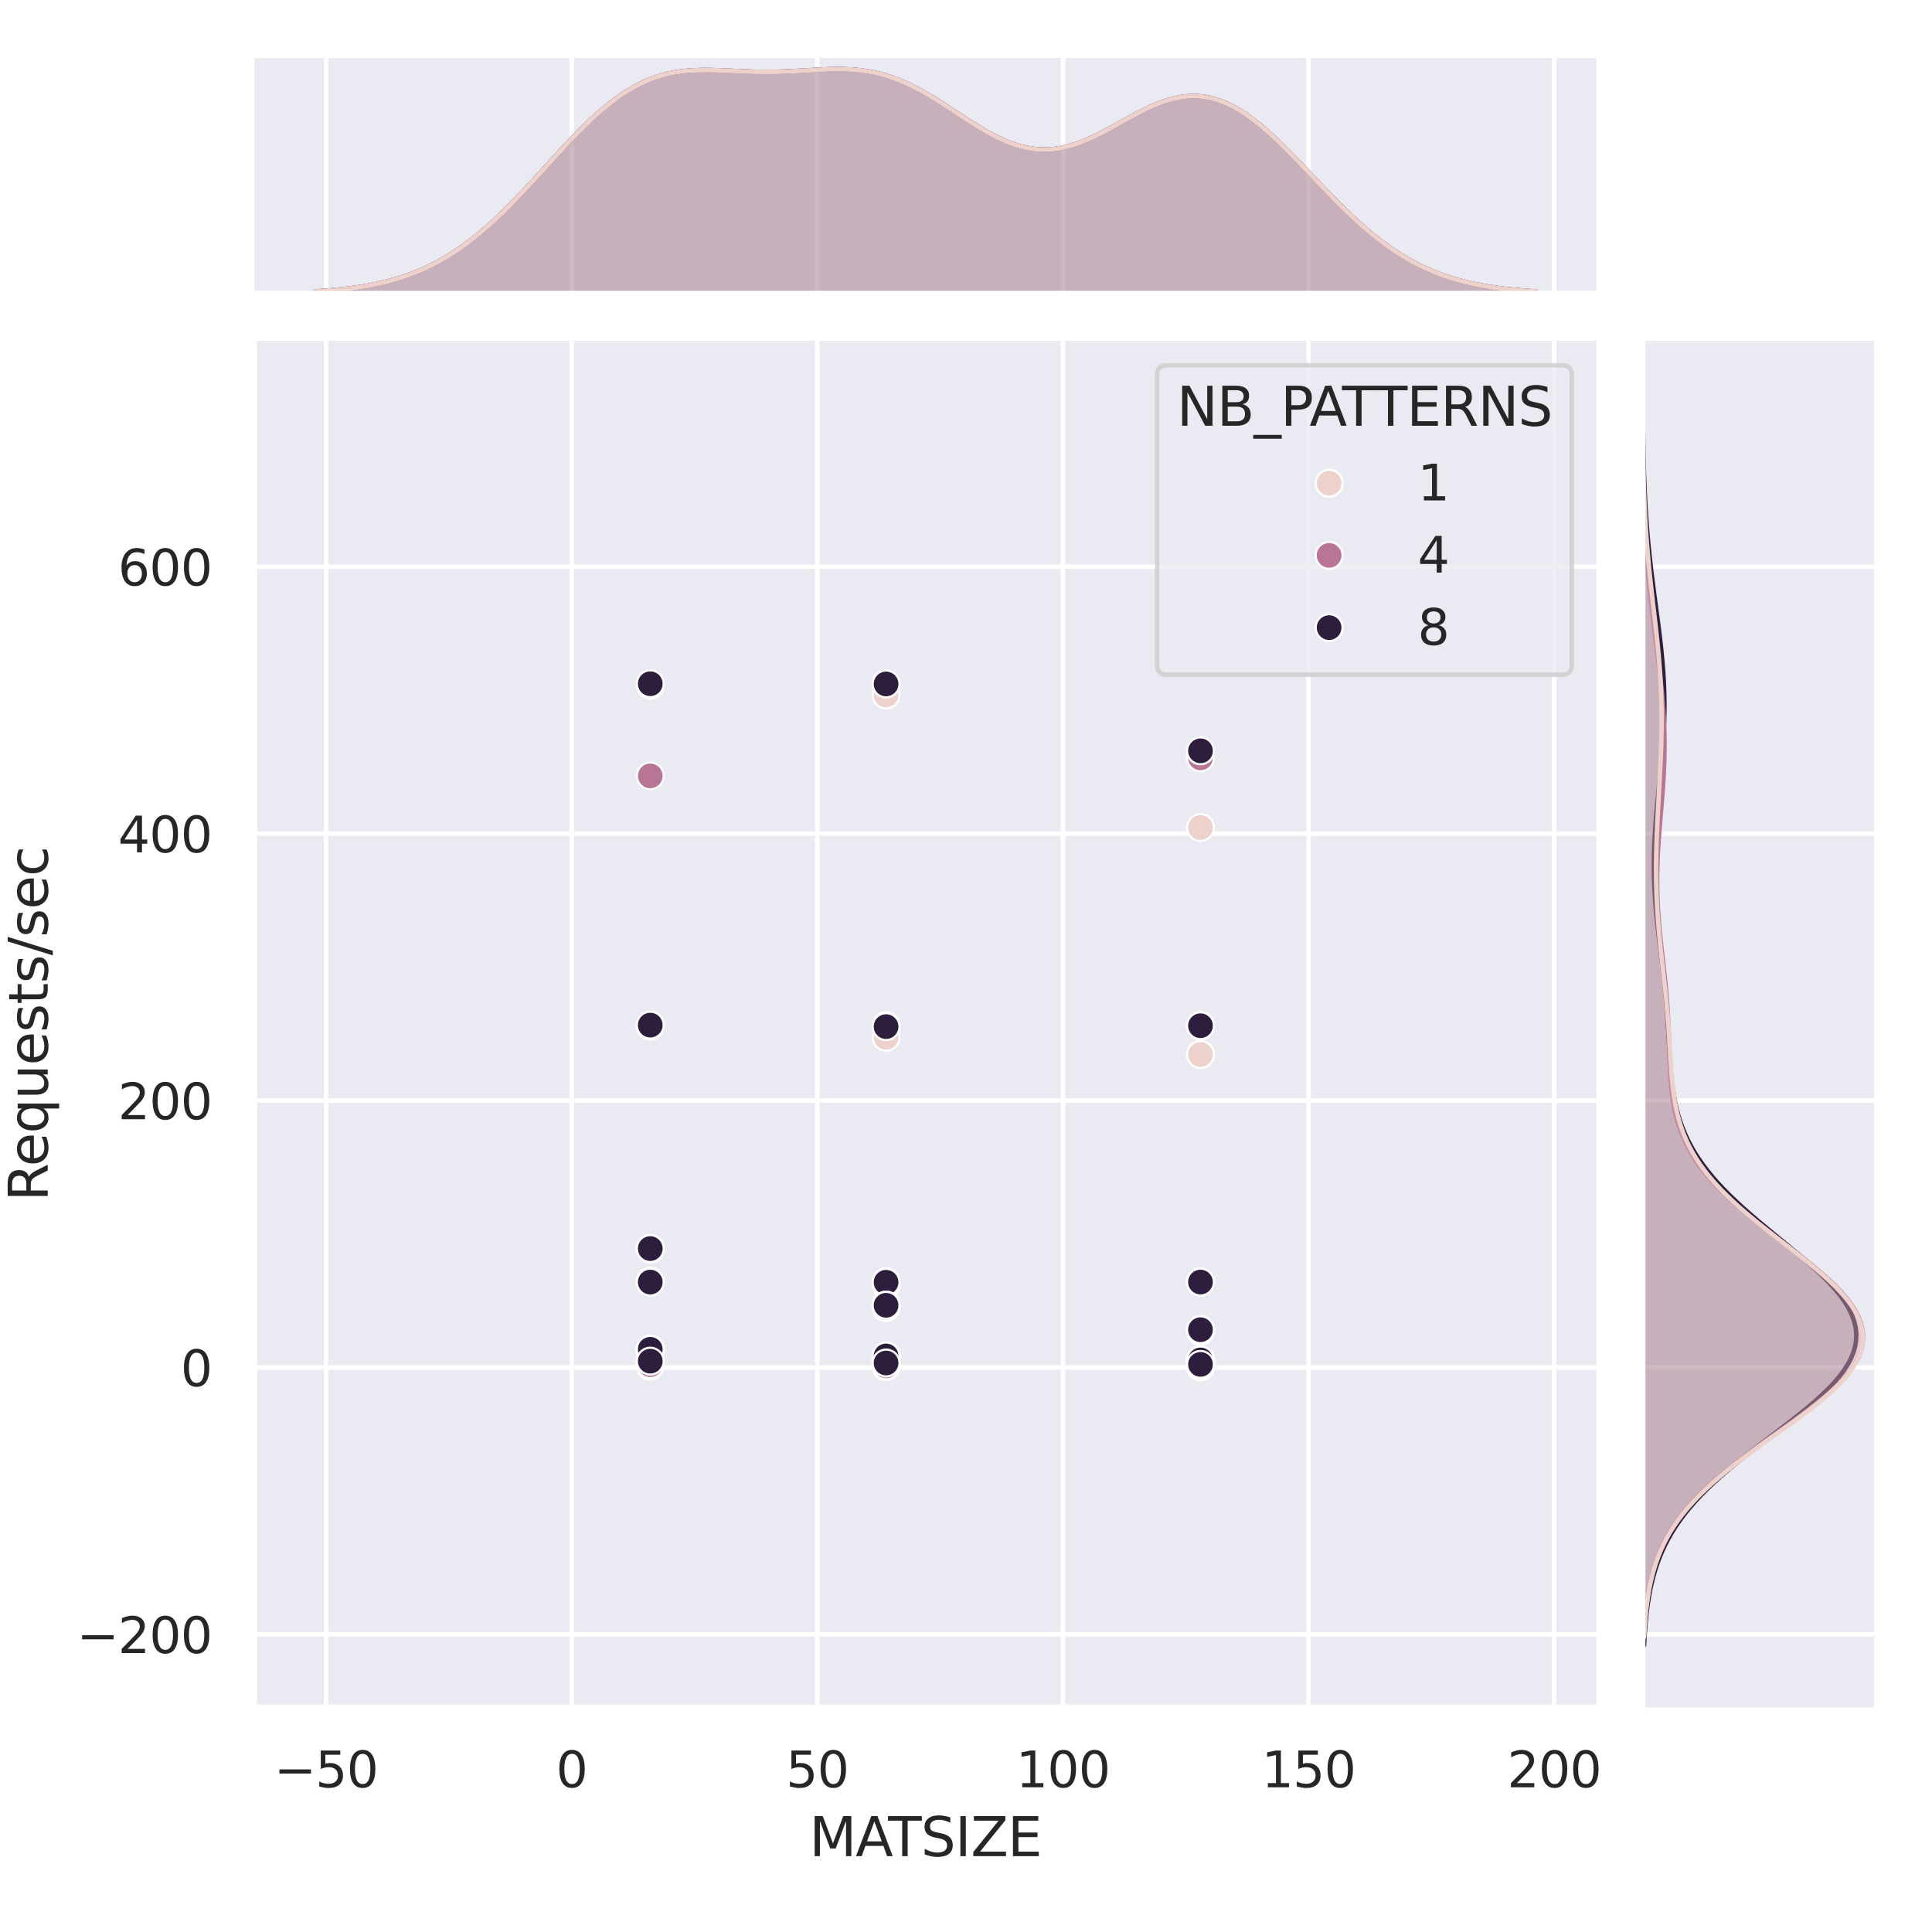<?xml version="1.0" encoding="utf-8" standalone="no"?>
<!DOCTYPE svg PUBLIC "-//W3C//DTD SVG 1.1//EN"
  "http://www.w3.org/Graphics/SVG/1.1/DTD/svg11.dtd">
<svg xmlns:xlink="http://www.w3.org/1999/xlink" width="432pt" height="432pt" viewBox="0 0 432 432" xmlns="http://www.w3.org/2000/svg" version="1.1">
 <defs>
  <style type="text/css">*{stroke-linejoin: round; stroke-linecap: butt}</style>
 </defs>
 <g id="figure_1">
  <g id="patch_1">
   <path d="M 0 432 
L 432 432 
L 432 0 
L 0 0 
z
" style="fill: #ffffff"/>
  </g>
  <g id="axes_1">
   <g id="patch_2">
    <path d="M 56.88 381.78 
L 356.955 381.78 
L 356.955 76.186 
L 56.88 76.186 
z
" style="fill: #eaeaf2"/>
   </g>
   <g id="matplotlib.axis_1">
    <g id="xtick_1">
     <g id="line2d_1">
      <path d="M 72.903 381.78 
L 72.903 76.186 
" clip-path="url(#p955ae6805d)" style="fill: none; stroke: #ffffff; stroke-linecap: round"/>
     </g>
     <g id="text_1">
      <!-- −50 -->
      <g style="fill: #262626" transform="translate(61.296 399.638) scale(0.11 -0.11)">
       <defs>
        <path id="DejaVuSans-2212" d="M 678 2272 
L 4684 2272 
L 4684 1741 
L 678 1741 
L 678 2272 
z
" transform="scale(0.016)"/>
        <path id="DejaVuSans-35" d="M 691 4666 
L 3169 4666 
L 3169 4134 
L 1269 4134 
L 1269 2991 
Q 1406 3038 1543 3061 
Q 1681 3084 1819 3084 
Q 2600 3084 3056 2656 
Q 3513 2228 3513 1497 
Q 3513 744 3044 326 
Q 2575 -91 1722 -91 
Q 1428 -91 1123 -41 
Q 819 9 494 109 
L 494 744 
Q 775 591 1075 516 
Q 1375 441 1709 441 
Q 2250 441 2565 725 
Q 2881 1009 2881 1497 
Q 2881 1984 2565 2268 
Q 2250 2553 1709 2553 
Q 1456 2553 1204 2497 
Q 953 2441 691 2322 
L 691 4666 
z
" transform="scale(0.016)"/>
        <path id="DejaVuSans-30" d="M 2034 4250 
Q 1547 4250 1301 3770 
Q 1056 3291 1056 2328 
Q 1056 1369 1301 889 
Q 1547 409 2034 409 
Q 2525 409 2770 889 
Q 3016 1369 3016 2328 
Q 3016 3291 2770 3770 
Q 2525 4250 2034 4250 
z
M 2034 4750 
Q 2819 4750 3233 4129 
Q 3647 3509 3647 2328 
Q 3647 1150 3233 529 
Q 2819 -91 2034 -91 
Q 1250 -91 836 529 
Q 422 1150 422 2328 
Q 422 3509 836 4129 
Q 1250 4750 2034 4750 
z
" transform="scale(0.016)"/>
       </defs>
       <use xlink:href="#DejaVuSans-2212"/>
       <use xlink:href="#DejaVuSans-35" x="83.789"/>
       <use xlink:href="#DejaVuSans-30" x="147.412"/>
      </g>
     </g>
    </g>
    <g id="xtick_2">
     <g id="line2d_2">
      <path d="M 127.827 381.78 
L 127.827 76.186 
" clip-path="url(#p955ae6805d)" style="fill: none; stroke: #ffffff; stroke-linecap: round"/>
     </g>
     <g id="text_2">
      <!-- 0 -->
      <g style="fill: #262626" transform="translate(124.328 399.638) scale(0.11 -0.11)">
       <use xlink:href="#DejaVuSans-30"/>
      </g>
     </g>
    </g>
    <g id="xtick_3">
     <g id="line2d_3">
      <path d="M 182.751 381.78 
L 182.751 76.186 
" clip-path="url(#p955ae6805d)" style="fill: none; stroke: #ffffff; stroke-linecap: round"/>
     </g>
     <g id="text_3">
      <!-- 50 -->
      <g style="fill: #262626" transform="translate(175.752 399.638) scale(0.11 -0.11)">
       <use xlink:href="#DejaVuSans-35"/>
       <use xlink:href="#DejaVuSans-30" x="63.623"/>
      </g>
     </g>
    </g>
    <g id="xtick_4">
     <g id="line2d_4">
      <path d="M 237.675 381.78 
L 237.675 76.186 
" clip-path="url(#p955ae6805d)" style="fill: none; stroke: #ffffff; stroke-linecap: round"/>
     </g>
     <g id="text_4">
      <!-- 100 -->
      <g style="fill: #262626" transform="translate(227.177 399.638) scale(0.11 -0.11)">
       <defs>
        <path id="DejaVuSans-31" d="M 794 531 
L 1825 531 
L 1825 4091 
L 703 3866 
L 703 4441 
L 1819 4666 
L 2450 4666 
L 2450 531 
L 3481 531 
L 3481 0 
L 794 0 
L 794 531 
z
" transform="scale(0.016)"/>
       </defs>
       <use xlink:href="#DejaVuSans-31"/>
       <use xlink:href="#DejaVuSans-30" x="63.623"/>
       <use xlink:href="#DejaVuSans-30" x="127.246"/>
      </g>
     </g>
    </g>
    <g id="xtick_5">
     <g id="line2d_5">
      <path d="M 292.599 381.78 
L 292.599 76.186 
" clip-path="url(#p955ae6805d)" style="fill: none; stroke: #ffffff; stroke-linecap: round"/>
     </g>
     <g id="text_5">
      <!-- 150 -->
      <g style="fill: #262626" transform="translate(282.101 399.638) scale(0.11 -0.11)">
       <use xlink:href="#DejaVuSans-31"/>
       <use xlink:href="#DejaVuSans-35" x="63.623"/>
       <use xlink:href="#DejaVuSans-30" x="127.246"/>
      </g>
     </g>
    </g>
    <g id="xtick_6">
     <g id="line2d_6">
      <path d="M 347.523 381.78 
L 347.523 76.186 
" clip-path="url(#p955ae6805d)" style="fill: none; stroke: #ffffff; stroke-linecap: round"/>
     </g>
     <g id="text_6">
      <!-- 200 -->
      <g style="fill: #262626" transform="translate(337.025 399.638) scale(0.11 -0.11)">
       <defs>
        <path id="DejaVuSans-32" d="M 1228 531 
L 3431 531 
L 3431 0 
L 469 0 
L 469 531 
Q 828 903 1448 1529 
Q 2069 2156 2228 2338 
Q 2531 2678 2651 2914 
Q 2772 3150 2772 3378 
Q 2772 3750 2511 3984 
Q 2250 4219 1831 4219 
Q 1534 4219 1204 4116 
Q 875 4013 500 3803 
L 500 4441 
Q 881 4594 1212 4672 
Q 1544 4750 1819 4750 
Q 2544 4750 2975 4387 
Q 3406 4025 3406 3419 
Q 3406 3131 3298 2873 
Q 3191 2616 2906 2266 
Q 2828 2175 2409 1742 
Q 1991 1309 1228 531 
z
" transform="scale(0.016)"/>
       </defs>
       <use xlink:href="#DejaVuSans-32"/>
       <use xlink:href="#DejaVuSans-30" x="63.623"/>
       <use xlink:href="#DejaVuSans-30" x="127.246"/>
      </g>
     </g>
    </g>
    <g id="text_7">
     <!-- MATSIZE -->
     <g style="fill: #262626" transform="translate(180.956 415.044) scale(0.12 -0.12)">
      <defs>
       <path id="DejaVuSans-4d" d="M 628 4666 
L 1569 4666 
L 2759 1491 
L 3956 4666 
L 4897 4666 
L 4897 0 
L 4281 0 
L 4281 4097 
L 3078 897 
L 2444 897 
L 1241 4097 
L 1241 0 
L 628 0 
L 628 4666 
z
" transform="scale(0.016)"/>
       <path id="DejaVuSans-41" d="M 2188 4044 
L 1331 1722 
L 3047 1722 
L 2188 4044 
z
M 1831 4666 
L 2547 4666 
L 4325 0 
L 3669 0 
L 3244 1197 
L 1141 1197 
L 716 0 
L 50 0 
L 1831 4666 
z
" transform="scale(0.016)"/>
       <path id="DejaVuSans-54" d="M -19 4666 
L 3928 4666 
L 3928 4134 
L 2272 4134 
L 2272 0 
L 1638 0 
L 1638 4134 
L -19 4134 
L -19 4666 
z
" transform="scale(0.016)"/>
       <path id="DejaVuSans-53" d="M 3425 4513 
L 3425 3897 
Q 3066 4069 2747 4153 
Q 2428 4238 2131 4238 
Q 1616 4238 1336 4038 
Q 1056 3838 1056 3469 
Q 1056 3159 1242 3001 
Q 1428 2844 1947 2747 
L 2328 2669 
Q 3034 2534 3370 2195 
Q 3706 1856 3706 1288 
Q 3706 609 3251 259 
Q 2797 -91 1919 -91 
Q 1588 -91 1214 -16 
Q 841 59 441 206 
L 441 856 
Q 825 641 1194 531 
Q 1563 422 1919 422 
Q 2459 422 2753 634 
Q 3047 847 3047 1241 
Q 3047 1584 2836 1778 
Q 2625 1972 2144 2069 
L 1759 2144 
Q 1053 2284 737 2584 
Q 422 2884 422 3419 
Q 422 4038 858 4394 
Q 1294 4750 2059 4750 
Q 2388 4750 2728 4690 
Q 3069 4631 3425 4513 
z
" transform="scale(0.016)"/>
       <path id="DejaVuSans-49" d="M 628 4666 
L 1259 4666 
L 1259 0 
L 628 0 
L 628 4666 
z
" transform="scale(0.016)"/>
       <path id="DejaVuSans-5a" d="M 359 4666 
L 4025 4666 
L 4025 4184 
L 1075 531 
L 4097 531 
L 4097 0 
L 288 0 
L 288 481 
L 3238 4134 
L 359 4134 
L 359 4666 
z
" transform="scale(0.016)"/>
       <path id="DejaVuSans-45" d="M 628 4666 
L 3578 4666 
L 3578 4134 
L 1259 4134 
L 1259 2753 
L 3481 2753 
L 3481 2222 
L 1259 2222 
L 1259 531 
L 3634 531 
L 3634 0 
L 628 0 
L 628 4666 
z
" transform="scale(0.016)"/>
      </defs>
      <use xlink:href="#DejaVuSans-4d"/>
      <use xlink:href="#DejaVuSans-41" x="86.279"/>
      <use xlink:href="#DejaVuSans-54" x="146.938"/>
      <use xlink:href="#DejaVuSans-53" x="208.021"/>
      <use xlink:href="#DejaVuSans-49" x="271.498"/>
      <use xlink:href="#DejaVuSans-5a" x="300.99"/>
      <use xlink:href="#DejaVuSans-45" x="369.496"/>
     </g>
    </g>
   </g>
   <g id="matplotlib.axis_2">
    <g id="ytick_1">
     <g id="line2d_7">
      <path d="M 56.88 365.445 
L 356.955 365.445 
" clip-path="url(#p955ae6805d)" style="fill: none; stroke: #ffffff; stroke-linecap: round"/>
     </g>
     <g id="text_8">
      <!-- −200 -->
      <g style="fill: #262626" transform="translate(17.166 369.624) scale(0.11 -0.11)">
       <use xlink:href="#DejaVuSans-2212"/>
       <use xlink:href="#DejaVuSans-32" x="83.789"/>
       <use xlink:href="#DejaVuSans-30" x="147.412"/>
       <use xlink:href="#DejaVuSans-30" x="211.035"/>
      </g>
     </g>
    </g>
    <g id="ytick_2">
     <g id="line2d_8">
      <path d="M 56.88 305.765 
L 356.955 305.765 
" clip-path="url(#p955ae6805d)" style="fill: none; stroke: #ffffff; stroke-linecap: round"/>
     </g>
     <g id="text_9">
      <!-- 0 -->
      <g style="fill: #262626" transform="translate(40.381 309.944) scale(0.11 -0.11)">
       <use xlink:href="#DejaVuSans-30"/>
      </g>
     </g>
    </g>
    <g id="ytick_3">
     <g id="line2d_9">
      <path d="M 56.88 246.085 
L 356.955 246.085 
" clip-path="url(#p955ae6805d)" style="fill: none; stroke: #ffffff; stroke-linecap: round"/>
     </g>
     <g id="text_10">
      <!-- 200 -->
      <g style="fill: #262626" transform="translate(26.384 250.264) scale(0.11 -0.11)">
       <use xlink:href="#DejaVuSans-32"/>
       <use xlink:href="#DejaVuSans-30" x="63.623"/>
       <use xlink:href="#DejaVuSans-30" x="127.246"/>
      </g>
     </g>
    </g>
    <g id="ytick_4">
     <g id="line2d_10">
      <path d="M 56.88 186.404 
L 356.955 186.404 
" clip-path="url(#p955ae6805d)" style="fill: none; stroke: #ffffff; stroke-linecap: round"/>
     </g>
     <g id="text_11">
      <!-- 400 -->
      <g style="fill: #262626" transform="translate(26.384 190.583) scale(0.11 -0.11)">
       <defs>
        <path id="DejaVuSans-34" d="M 2419 4116 
L 825 1625 
L 2419 1625 
L 2419 4116 
z
M 2253 4666 
L 3047 4666 
L 3047 1625 
L 3713 1625 
L 3713 1100 
L 3047 1100 
L 3047 0 
L 2419 0 
L 2419 1100 
L 313 1100 
L 313 1709 
L 2253 4666 
z
" transform="scale(0.016)"/>
       </defs>
       <use xlink:href="#DejaVuSans-34"/>
       <use xlink:href="#DejaVuSans-30" x="63.623"/>
       <use xlink:href="#DejaVuSans-30" x="127.246"/>
      </g>
     </g>
    </g>
    <g id="ytick_5">
     <g id="line2d_11">
      <path d="M 56.88 126.724 
L 356.955 126.724 
" clip-path="url(#p955ae6805d)" style="fill: none; stroke: #ffffff; stroke-linecap: round"/>
     </g>
     <g id="text_12">
      <!-- 600 -->
      <g style="fill: #262626" transform="translate(26.384 130.903) scale(0.11 -0.11)">
       <defs>
        <path id="DejaVuSans-36" d="M 2113 2584 
Q 1688 2584 1439 2293 
Q 1191 2003 1191 1497 
Q 1191 994 1439 701 
Q 1688 409 2113 409 
Q 2538 409 2786 701 
Q 3034 994 3034 1497 
Q 3034 2003 2786 2293 
Q 2538 2584 2113 2584 
z
M 3366 4563 
L 3366 3988 
Q 3128 4100 2886 4159 
Q 2644 4219 2406 4219 
Q 1781 4219 1451 3797 
Q 1122 3375 1075 2522 
Q 1259 2794 1537 2939 
Q 1816 3084 2150 3084 
Q 2853 3084 3261 2657 
Q 3669 2231 3669 1497 
Q 3669 778 3244 343 
Q 2819 -91 2113 -91 
Q 1303 -91 875 529 
Q 447 1150 447 2328 
Q 447 3434 972 4092 
Q 1497 4750 2381 4750 
Q 2619 4750 2861 4703 
Q 3103 4656 3366 4563 
z
" transform="scale(0.016)"/>
       </defs>
       <use xlink:href="#DejaVuSans-36"/>
       <use xlink:href="#DejaVuSans-30" x="63.623"/>
       <use xlink:href="#DejaVuSans-30" x="127.246"/>
      </g>
     </g>
    </g>
    <g id="text_13">
     <!-- Requests/sec -->
     <g style="fill: #262626" transform="translate(10.67 268.619) rotate(-90) scale(0.12 -0.12)">
      <defs>
       <path id="DejaVuSans-52" d="M 2841 2188 
Q 3044 2119 3236 1894 
Q 3428 1669 3622 1275 
L 4263 0 
L 3584 0 
L 2988 1197 
Q 2756 1666 2539 1819 
Q 2322 1972 1947 1972 
L 1259 1972 
L 1259 0 
L 628 0 
L 628 4666 
L 2053 4666 
Q 2853 4666 3247 4331 
Q 3641 3997 3641 3322 
Q 3641 2881 3436 2590 
Q 3231 2300 2841 2188 
z
M 1259 4147 
L 1259 2491 
L 2053 2491 
Q 2509 2491 2742 2702 
Q 2975 2913 2975 3322 
Q 2975 3731 2742 3939 
Q 2509 4147 2053 4147 
L 1259 4147 
z
" transform="scale(0.016)"/>
       <path id="DejaVuSans-65" d="M 3597 1894 
L 3597 1613 
L 953 1613 
Q 991 1019 1311 708 
Q 1631 397 2203 397 
Q 2534 397 2845 478 
Q 3156 559 3463 722 
L 3463 178 
Q 3153 47 2828 -22 
Q 2503 -91 2169 -91 
Q 1331 -91 842 396 
Q 353 884 353 1716 
Q 353 2575 817 3079 
Q 1281 3584 2069 3584 
Q 2775 3584 3186 3129 
Q 3597 2675 3597 1894 
z
M 3022 2063 
Q 3016 2534 2758 2815 
Q 2500 3097 2075 3097 
Q 1594 3097 1305 2825 
Q 1016 2553 972 2059 
L 3022 2063 
z
" transform="scale(0.016)"/>
       <path id="DejaVuSans-71" d="M 947 1747 
Q 947 1113 1208 752 
Q 1469 391 1925 391 
Q 2381 391 2643 752 
Q 2906 1113 2906 1747 
Q 2906 2381 2643 2742 
Q 2381 3103 1925 3103 
Q 1469 3103 1208 2742 
Q 947 2381 947 1747 
z
M 2906 525 
Q 2725 213 2448 61 
Q 2172 -91 1784 -91 
Q 1150 -91 751 415 
Q 353 922 353 1747 
Q 353 2572 751 3078 
Q 1150 3584 1784 3584 
Q 2172 3584 2448 3432 
Q 2725 3281 2906 2969 
L 2906 3500 
L 3481 3500 
L 3481 -1331 
L 2906 -1331 
L 2906 525 
z
" transform="scale(0.016)"/>
       <path id="DejaVuSans-75" d="M 544 1381 
L 544 3500 
L 1119 3500 
L 1119 1403 
Q 1119 906 1312 657 
Q 1506 409 1894 409 
Q 2359 409 2629 706 
Q 2900 1003 2900 1516 
L 2900 3500 
L 3475 3500 
L 3475 0 
L 2900 0 
L 2900 538 
Q 2691 219 2414 64 
Q 2138 -91 1772 -91 
Q 1169 -91 856 284 
Q 544 659 544 1381 
z
M 1991 3584 
L 1991 3584 
z
" transform="scale(0.016)"/>
       <path id="DejaVuSans-73" d="M 2834 3397 
L 2834 2853 
Q 2591 2978 2328 3040 
Q 2066 3103 1784 3103 
Q 1356 3103 1142 2972 
Q 928 2841 928 2578 
Q 928 2378 1081 2264 
Q 1234 2150 1697 2047 
L 1894 2003 
Q 2506 1872 2764 1633 
Q 3022 1394 3022 966 
Q 3022 478 2636 193 
Q 2250 -91 1575 -91 
Q 1294 -91 989 -36 
Q 684 19 347 128 
L 347 722 
Q 666 556 975 473 
Q 1284 391 1588 391 
Q 1994 391 2212 530 
Q 2431 669 2431 922 
Q 2431 1156 2273 1281 
Q 2116 1406 1581 1522 
L 1381 1569 
Q 847 1681 609 1914 
Q 372 2147 372 2553 
Q 372 3047 722 3315 
Q 1072 3584 1716 3584 
Q 2034 3584 2315 3537 
Q 2597 3491 2834 3397 
z
" transform="scale(0.016)"/>
       <path id="DejaVuSans-74" d="M 1172 4494 
L 1172 3500 
L 2356 3500 
L 2356 3053 
L 1172 3053 
L 1172 1153 
Q 1172 725 1289 603 
Q 1406 481 1766 481 
L 2356 481 
L 2356 0 
L 1766 0 
Q 1100 0 847 248 
Q 594 497 594 1153 
L 594 3053 
L 172 3053 
L 172 3500 
L 594 3500 
L 594 4494 
L 1172 4494 
z
" transform="scale(0.016)"/>
       <path id="DejaVuSans-2f" d="M 1625 4666 
L 2156 4666 
L 531 -594 
L 0 -594 
L 1625 4666 
z
" transform="scale(0.016)"/>
       <path id="DejaVuSans-63" d="M 3122 3366 
L 3122 2828 
Q 2878 2963 2633 3030 
Q 2388 3097 2138 3097 
Q 1578 3097 1268 2742 
Q 959 2388 959 1747 
Q 959 1106 1268 751 
Q 1578 397 2138 397 
Q 2388 397 2633 464 
Q 2878 531 3122 666 
L 3122 134 
Q 2881 22 2623 -34 
Q 2366 -91 2075 -91 
Q 1284 -91 818 406 
Q 353 903 353 1747 
Q 353 2603 823 3093 
Q 1294 3584 2113 3584 
Q 2378 3584 2631 3529 
Q 2884 3475 3122 3366 
z
" transform="scale(0.016)"/>
      </defs>
      <use xlink:href="#DejaVuSans-52"/>
      <use xlink:href="#DejaVuSans-65" x="64.982"/>
      <use xlink:href="#DejaVuSans-71" x="126.506"/>
      <use xlink:href="#DejaVuSans-75" x="189.982"/>
      <use xlink:href="#DejaVuSans-65" x="253.361"/>
      <use xlink:href="#DejaVuSans-73" x="314.885"/>
      <use xlink:href="#DejaVuSans-74" x="366.984"/>
      <use xlink:href="#DejaVuSans-73" x="406.193"/>
      <use xlink:href="#DejaVuSans-2f" x="458.293"/>
      <use xlink:href="#DejaVuSans-73" x="491.984"/>
      <use xlink:href="#DejaVuSans-65" x="544.084"/>
      <use xlink:href="#DejaVuSans-63" x="605.607"/>
     </g>
    </g>
   </g>
   <g id="PathCollection_1">
    <defs>
     <path id="C0_0_fdd3dba1b5" d="M 0 3 
C 0.796 3 1.559 2.684 2.121 2.121 
C 2.684 1.559 3 0.796 3 -0 
C 3 -0.796 2.684 -1.559 2.121 -2.121 
C 1.559 -2.684 0.796 -3 0 -3 
C -0.796 -3 -1.559 -2.684 -2.121 -2.121 
C -2.684 -1.559 -3 -0.796 -3 0 
C -3 0.796 -2.684 1.559 -2.121 2.121 
C -1.559 2.684 -0.796 3 0 3 
z
"/>
    </defs>
    <g clip-path="url(#p955ae6805d)">
     <use xlink:href="#C0_0_fdd3dba1b5" x="145.403" y="286.644" style="fill: #edd1cb; stroke: #ffffff; stroke-width: 0.48"/>
    </g>
    <g clip-path="url(#p955ae6805d)">
     <use xlink:href="#C0_0_fdd3dba1b5" x="145.403" y="286.664" style="fill: #edd1cb; stroke: #ffffff; stroke-width: 0.48"/>
    </g>
    <g clip-path="url(#p955ae6805d)">
     <use xlink:href="#C0_0_fdd3dba1b5" x="145.403" y="301.966" style="fill: #edd1cb; stroke: #ffffff; stroke-width: 0.48"/>
    </g>
    <g clip-path="url(#p955ae6805d)">
     <use xlink:href="#C0_0_fdd3dba1b5" x="145.403" y="305.426" style="fill: #edd1cb; stroke: #ffffff; stroke-width: 0.48"/>
    </g>
    <g clip-path="url(#p955ae6805d)">
     <use xlink:href="#C0_0_fdd3dba1b5" x="198.13" y="287.28" style="fill: #edd1cb; stroke: #ffffff; stroke-width: 0.48"/>
    </g>
    <g clip-path="url(#p955ae6805d)">
     <use xlink:href="#C0_0_fdd3dba1b5" x="198.13" y="291.897" style="fill: #edd1cb; stroke: #ffffff; stroke-width: 0.48"/>
    </g>
    <g clip-path="url(#p955ae6805d)">
     <use xlink:href="#C0_0_fdd3dba1b5" x="198.13" y="303.356" style="fill: #edd1cb; stroke: #ffffff; stroke-width: 0.48"/>
    </g>
    <g clip-path="url(#p955ae6805d)">
     <use xlink:href="#C0_0_fdd3dba1b5" x="198.13" y="305.532" style="fill: #edd1cb; stroke: #ffffff; stroke-width: 0.48"/>
    </g>
    <g clip-path="url(#p955ae6805d)">
     <use xlink:href="#C0_0_fdd3dba1b5" x="268.432" y="286.65" style="fill: #edd1cb; stroke: #ffffff; stroke-width: 0.48"/>
    </g>
    <g clip-path="url(#p955ae6805d)">
     <use xlink:href="#C0_0_fdd3dba1b5" x="268.432" y="297.658" style="fill: #edd1cb; stroke: #ffffff; stroke-width: 0.48"/>
    </g>
    <g clip-path="url(#p955ae6805d)">
     <use xlink:href="#C0_0_fdd3dba1b5" x="268.432" y="304.204" style="fill: #edd1cb; stroke: #ffffff; stroke-width: 0.48"/>
    </g>
    <g clip-path="url(#p955ae6805d)">
     <use xlink:href="#C0_0_fdd3dba1b5" x="268.432" y="305.627" style="fill: #edd1cb; stroke: #ffffff; stroke-width: 0.48"/>
    </g>
    <g clip-path="url(#p955ae6805d)">
     <use xlink:href="#C0_0_fdd3dba1b5" x="145.403" y="286.557" style="fill: #b97596; stroke: #ffffff; stroke-width: 0.48"/>
    </g>
    <g clip-path="url(#p955ae6805d)">
     <use xlink:href="#C0_0_fdd3dba1b5" x="145.403" y="286.688" style="fill: #b97596; stroke: #ffffff; stroke-width: 0.48"/>
    </g>
    <g clip-path="url(#p955ae6805d)">
     <use xlink:href="#C0_0_fdd3dba1b5" x="145.403" y="301.832" style="fill: #b97596; stroke: #ffffff; stroke-width: 0.48"/>
    </g>
    <g clip-path="url(#p955ae6805d)">
     <use xlink:href="#C0_0_fdd3dba1b5" x="145.403" y="305.146" style="fill: #b97596; stroke: #ffffff; stroke-width: 0.48"/>
    </g>
    <g clip-path="url(#p955ae6805d)">
     <use xlink:href="#C0_0_fdd3dba1b5" x="198.13" y="286.589" style="fill: #b97596; stroke: #ffffff; stroke-width: 0.48"/>
    </g>
    <g clip-path="url(#p955ae6805d)">
     <use xlink:href="#C0_0_fdd3dba1b5" x="198.13" y="291.904" style="fill: #b97596; stroke: #ffffff; stroke-width: 0.48"/>
    </g>
    <g clip-path="url(#p955ae6805d)">
     <use xlink:href="#C0_0_fdd3dba1b5" x="198.13" y="303.261" style="fill: #b97596; stroke: #ffffff; stroke-width: 0.48"/>
    </g>
    <g clip-path="url(#p955ae6805d)">
     <use xlink:href="#C0_0_fdd3dba1b5" x="198.13" y="305.406" style="fill: #b97596; stroke: #ffffff; stroke-width: 0.48"/>
    </g>
    <g clip-path="url(#p955ae6805d)">
     <use xlink:href="#C0_0_fdd3dba1b5" x="268.432" y="286.65" style="fill: #b97596; stroke: #ffffff; stroke-width: 0.48"/>
    </g>
    <g clip-path="url(#p955ae6805d)">
     <use xlink:href="#C0_0_fdd3dba1b5" x="268.432" y="297.339" style="fill: #b97596; stroke: #ffffff; stroke-width: 0.48"/>
    </g>
    <g clip-path="url(#p955ae6805d)">
     <use xlink:href="#C0_0_fdd3dba1b5" x="268.432" y="304.141" style="fill: #b97596; stroke: #ffffff; stroke-width: 0.48"/>
    </g>
    <g clip-path="url(#p955ae6805d)">
     <use xlink:href="#C0_0_fdd3dba1b5" x="268.432" y="305.492" style="fill: #b97596; stroke: #ffffff; stroke-width: 0.48"/>
    </g>
    <g clip-path="url(#p955ae6805d)">
     <use xlink:href="#C0_0_fdd3dba1b5" x="145.403" y="286.481" style="fill: #2d1e3e; stroke: #ffffff; stroke-width: 0.48"/>
    </g>
    <g clip-path="url(#p955ae6805d)">
     <use xlink:href="#C0_0_fdd3dba1b5" x="145.403" y="286.678" style="fill: #2d1e3e; stroke: #ffffff; stroke-width: 0.48"/>
    </g>
    <g clip-path="url(#p955ae6805d)">
     <use xlink:href="#C0_0_fdd3dba1b5" x="145.403" y="301.689" style="fill: #2d1e3e; stroke: #ffffff; stroke-width: 0.48"/>
    </g>
    <g clip-path="url(#p955ae6805d)">
     <use xlink:href="#C0_0_fdd3dba1b5" x="145.403" y="304.394" style="fill: #2d1e3e; stroke: #ffffff; stroke-width: 0.48"/>
    </g>
    <g clip-path="url(#p955ae6805d)">
     <use xlink:href="#C0_0_fdd3dba1b5" x="198.13" y="286.719" style="fill: #2d1e3e; stroke: #ffffff; stroke-width: 0.48"/>
    </g>
    <g clip-path="url(#p955ae6805d)">
     <use xlink:href="#C0_0_fdd3dba1b5" x="198.13" y="291.868" style="fill: #2d1e3e; stroke: #ffffff; stroke-width: 0.48"/>
    </g>
    <g clip-path="url(#p955ae6805d)">
     <use xlink:href="#C0_0_fdd3dba1b5" x="198.13" y="303.199" style="fill: #2d1e3e; stroke: #ffffff; stroke-width: 0.48"/>
    </g>
    <g clip-path="url(#p955ae6805d)">
     <use xlink:href="#C0_0_fdd3dba1b5" x="198.13" y="304.739" style="fill: #2d1e3e; stroke: #ffffff; stroke-width: 0.48"/>
    </g>
    <g clip-path="url(#p955ae6805d)">
     <use xlink:href="#C0_0_fdd3dba1b5" x="268.432" y="286.67" style="fill: #2d1e3e; stroke: #ffffff; stroke-width: 0.48"/>
    </g>
    <g clip-path="url(#p955ae6805d)">
     <use xlink:href="#C0_0_fdd3dba1b5" x="268.432" y="297.326" style="fill: #2d1e3e; stroke: #ffffff; stroke-width: 0.48"/>
    </g>
    <g clip-path="url(#p955ae6805d)">
     <use xlink:href="#C0_0_fdd3dba1b5" x="268.432" y="304.083" style="fill: #2d1e3e; stroke: #ffffff; stroke-width: 0.48"/>
    </g>
    <g clip-path="url(#p955ae6805d)">
     <use xlink:href="#C0_0_fdd3dba1b5" x="268.432" y="305.082" style="fill: #2d1e3e; stroke: #ffffff; stroke-width: 0.48"/>
    </g>
    <g clip-path="url(#p955ae6805d)">
     <use xlink:href="#C0_0_fdd3dba1b5" x="145.403" y="229.429" style="fill: #edd1cb; stroke: #ffffff; stroke-width: 0.48"/>
    </g>
    <g clip-path="url(#p955ae6805d)">
     <use xlink:href="#C0_0_fdd3dba1b5" x="145.403" y="279.228" style="fill: #edd1cb; stroke: #ffffff; stroke-width: 0.48"/>
    </g>
    <g clip-path="url(#p955ae6805d)">
     <use xlink:href="#C0_0_fdd3dba1b5" x="145.403" y="301.924" style="fill: #edd1cb; stroke: #ffffff; stroke-width: 0.48"/>
    </g>
    <g clip-path="url(#p955ae6805d)">
     <use xlink:href="#C0_0_fdd3dba1b5" x="145.403" y="305.425" style="fill: #edd1cb; stroke: #ffffff; stroke-width: 0.48"/>
    </g>
    <g clip-path="url(#p955ae6805d)">
     <use xlink:href="#C0_0_fdd3dba1b5" x="198.13" y="231.951" style="fill: #edd1cb; stroke: #ffffff; stroke-width: 0.48"/>
    </g>
    <g clip-path="url(#p955ae6805d)">
     <use xlink:href="#C0_0_fdd3dba1b5" x="198.13" y="291.921" style="fill: #edd1cb; stroke: #ffffff; stroke-width: 0.48"/>
    </g>
    <g clip-path="url(#p955ae6805d)">
     <use xlink:href="#C0_0_fdd3dba1b5" x="198.13" y="303.358" style="fill: #edd1cb; stroke: #ffffff; stroke-width: 0.48"/>
    </g>
    <g clip-path="url(#p955ae6805d)">
     <use xlink:href="#C0_0_fdd3dba1b5" x="198.13" y="305.53" style="fill: #edd1cb; stroke: #ffffff; stroke-width: 0.48"/>
    </g>
    <g clip-path="url(#p955ae6805d)">
     <use xlink:href="#C0_0_fdd3dba1b5" x="268.432" y="235.791" style="fill: #edd1cb; stroke: #ffffff; stroke-width: 0.48"/>
    </g>
    <g clip-path="url(#p955ae6805d)">
     <use xlink:href="#C0_0_fdd3dba1b5" x="268.432" y="297.379" style="fill: #edd1cb; stroke: #ffffff; stroke-width: 0.48"/>
    </g>
    <g clip-path="url(#p955ae6805d)">
     <use xlink:href="#C0_0_fdd3dba1b5" x="268.432" y="304.205" style="fill: #edd1cb; stroke: #ffffff; stroke-width: 0.48"/>
    </g>
    <g clip-path="url(#p955ae6805d)">
     <use xlink:href="#C0_0_fdd3dba1b5" x="268.432" y="305.627" style="fill: #edd1cb; stroke: #ffffff; stroke-width: 0.48"/>
    </g>
    <g clip-path="url(#p955ae6805d)">
     <use xlink:href="#C0_0_fdd3dba1b5" x="145.403" y="229.29" style="fill: #b97596; stroke: #ffffff; stroke-width: 0.48"/>
    </g>
    <g clip-path="url(#p955ae6805d)">
     <use xlink:href="#C0_0_fdd3dba1b5" x="145.403" y="279.196" style="fill: #b97596; stroke: #ffffff; stroke-width: 0.48"/>
    </g>
    <g clip-path="url(#p955ae6805d)">
     <use xlink:href="#C0_0_fdd3dba1b5" x="145.403" y="301.804" style="fill: #b97596; stroke: #ffffff; stroke-width: 0.48"/>
    </g>
    <g clip-path="url(#p955ae6805d)">
     <use xlink:href="#C0_0_fdd3dba1b5" x="145.403" y="305.135" style="fill: #b97596; stroke: #ffffff; stroke-width: 0.48"/>
    </g>
    <g clip-path="url(#p955ae6805d)">
     <use xlink:href="#C0_0_fdd3dba1b5" x="198.13" y="229.291" style="fill: #b97596; stroke: #ffffff; stroke-width: 0.48"/>
    </g>
    <g clip-path="url(#p955ae6805d)">
     <use xlink:href="#C0_0_fdd3dba1b5" x="198.13" y="291.853" style="fill: #b97596; stroke: #ffffff; stroke-width: 0.48"/>
    </g>
    <g clip-path="url(#p955ae6805d)">
     <use xlink:href="#C0_0_fdd3dba1b5" x="198.13" y="303.251" style="fill: #b97596; stroke: #ffffff; stroke-width: 0.48"/>
    </g>
    <g clip-path="url(#p955ae6805d)">
     <use xlink:href="#C0_0_fdd3dba1b5" x="198.13" y="305.405" style="fill: #b97596; stroke: #ffffff; stroke-width: 0.48"/>
    </g>
    <g clip-path="url(#p955ae6805d)">
     <use xlink:href="#C0_0_fdd3dba1b5" x="268.432" y="229.308" style="fill: #b97596; stroke: #ffffff; stroke-width: 0.48"/>
    </g>
    <g clip-path="url(#p955ae6805d)">
     <use xlink:href="#C0_0_fdd3dba1b5" x="268.432" y="297.309" style="fill: #b97596; stroke: #ffffff; stroke-width: 0.48"/>
    </g>
    <g clip-path="url(#p955ae6805d)">
     <use xlink:href="#C0_0_fdd3dba1b5" x="268.432" y="304.141" style="fill: #b97596; stroke: #ffffff; stroke-width: 0.48"/>
    </g>
    <g clip-path="url(#p955ae6805d)">
     <use xlink:href="#C0_0_fdd3dba1b5" x="268.432" y="305.492" style="fill: #b97596; stroke: #ffffff; stroke-width: 0.48"/>
    </g>
    <g clip-path="url(#p955ae6805d)">
     <use xlink:href="#C0_0_fdd3dba1b5" x="145.403" y="229.217" style="fill: #2d1e3e; stroke: #ffffff; stroke-width: 0.48"/>
    </g>
    <g clip-path="url(#p955ae6805d)">
     <use xlink:href="#C0_0_fdd3dba1b5" x="145.403" y="279.176" style="fill: #2d1e3e; stroke: #ffffff; stroke-width: 0.48"/>
    </g>
    <g clip-path="url(#p955ae6805d)">
     <use xlink:href="#C0_0_fdd3dba1b5" x="145.403" y="301.698" style="fill: #2d1e3e; stroke: #ffffff; stroke-width: 0.48"/>
    </g>
    <g clip-path="url(#p955ae6805d)">
     <use xlink:href="#C0_0_fdd3dba1b5" x="145.403" y="304.4" style="fill: #2d1e3e; stroke: #ffffff; stroke-width: 0.48"/>
    </g>
    <g clip-path="url(#p955ae6805d)">
     <use xlink:href="#C0_0_fdd3dba1b5" x="198.13" y="229.559" style="fill: #2d1e3e; stroke: #ffffff; stroke-width: 0.48"/>
    </g>
    <g clip-path="url(#p955ae6805d)">
     <use xlink:href="#C0_0_fdd3dba1b5" x="198.13" y="291.838" style="fill: #2d1e3e; stroke: #ffffff; stroke-width: 0.48"/>
    </g>
    <g clip-path="url(#p955ae6805d)">
     <use xlink:href="#C0_0_fdd3dba1b5" x="198.13" y="303.177" style="fill: #2d1e3e; stroke: #ffffff; stroke-width: 0.48"/>
    </g>
    <g clip-path="url(#p955ae6805d)">
     <use xlink:href="#C0_0_fdd3dba1b5" x="198.13" y="304.767" style="fill: #2d1e3e; stroke: #ffffff; stroke-width: 0.48"/>
    </g>
    <g clip-path="url(#p955ae6805d)">
     <use xlink:href="#C0_0_fdd3dba1b5" x="268.432" y="229.355" style="fill: #2d1e3e; stroke: #ffffff; stroke-width: 0.48"/>
    </g>
    <g clip-path="url(#p955ae6805d)">
     <use xlink:href="#C0_0_fdd3dba1b5" x="268.432" y="297.326" style="fill: #2d1e3e; stroke: #ffffff; stroke-width: 0.48"/>
    </g>
    <g clip-path="url(#p955ae6805d)">
     <use xlink:href="#C0_0_fdd3dba1b5" x="268.432" y="304.083" style="fill: #2d1e3e; stroke: #ffffff; stroke-width: 0.48"/>
    </g>
    <g clip-path="url(#p955ae6805d)">
     <use xlink:href="#C0_0_fdd3dba1b5" x="268.432" y="305.082" style="fill: #2d1e3e; stroke: #ffffff; stroke-width: 0.48"/>
    </g>
    <g clip-path="url(#p955ae6805d)">
     <use xlink:href="#C0_0_fdd3dba1b5" x="145.403" y="153.235" style="fill: #edd1cb; stroke: #ffffff; stroke-width: 0.48"/>
    </g>
    <g clip-path="url(#p955ae6805d)">
     <use xlink:href="#C0_0_fdd3dba1b5" x="145.403" y="279.202" style="fill: #edd1cb; stroke: #ffffff; stroke-width: 0.48"/>
    </g>
    <g clip-path="url(#p955ae6805d)">
     <use xlink:href="#C0_0_fdd3dba1b5" x="145.403" y="301.932" style="fill: #edd1cb; stroke: #ffffff; stroke-width: 0.48"/>
    </g>
    <g clip-path="url(#p955ae6805d)">
     <use xlink:href="#C0_0_fdd3dba1b5" x="145.403" y="305.424" style="fill: #edd1cb; stroke: #ffffff; stroke-width: 0.48"/>
    </g>
    <g clip-path="url(#p955ae6805d)">
     <use xlink:href="#C0_0_fdd3dba1b5" x="198.13" y="155.42" style="fill: #edd1cb; stroke: #ffffff; stroke-width: 0.48"/>
    </g>
    <g clip-path="url(#p955ae6805d)">
     <use xlink:href="#C0_0_fdd3dba1b5" x="198.13" y="292.41" style="fill: #edd1cb; stroke: #ffffff; stroke-width: 0.48"/>
    </g>
    <g clip-path="url(#p955ae6805d)">
     <use xlink:href="#C0_0_fdd3dba1b5" x="198.13" y="303.36" style="fill: #edd1cb; stroke: #ffffff; stroke-width: 0.48"/>
    </g>
    <g clip-path="url(#p955ae6805d)">
     <use xlink:href="#C0_0_fdd3dba1b5" x="198.13" y="305.531" style="fill: #edd1cb; stroke: #ffffff; stroke-width: 0.48"/>
    </g>
    <g clip-path="url(#p955ae6805d)">
     <use xlink:href="#C0_0_fdd3dba1b5" x="268.432" y="185.043" style="fill: #edd1cb; stroke: #ffffff; stroke-width: 0.48"/>
    </g>
    <g clip-path="url(#p955ae6805d)">
     <use xlink:href="#C0_0_fdd3dba1b5" x="268.432" y="297.376" style="fill: #edd1cb; stroke: #ffffff; stroke-width: 0.48"/>
    </g>
    <g clip-path="url(#p955ae6805d)">
     <use xlink:href="#C0_0_fdd3dba1b5" x="268.432" y="304.203" style="fill: #edd1cb; stroke: #ffffff; stroke-width: 0.48"/>
    </g>
    <g clip-path="url(#p955ae6805d)">
     <use xlink:href="#C0_0_fdd3dba1b5" x="268.432" y="305.627" style="fill: #edd1cb; stroke: #ffffff; stroke-width: 0.48"/>
    </g>
    <g clip-path="url(#p955ae6805d)">
     <use xlink:href="#C0_0_fdd3dba1b5" x="145.403" y="173.489" style="fill: #b97596; stroke: #ffffff; stroke-width: 0.48"/>
    </g>
    <g clip-path="url(#p955ae6805d)">
     <use xlink:href="#C0_0_fdd3dba1b5" x="145.403" y="279.204" style="fill: #b97596; stroke: #ffffff; stroke-width: 0.48"/>
    </g>
    <g clip-path="url(#p955ae6805d)">
     <use xlink:href="#C0_0_fdd3dba1b5" x="145.403" y="301.831" style="fill: #b97596; stroke: #ffffff; stroke-width: 0.48"/>
    </g>
    <g clip-path="url(#p955ae6805d)">
     <use xlink:href="#C0_0_fdd3dba1b5" x="145.403" y="305.141" style="fill: #b97596; stroke: #ffffff; stroke-width: 0.48"/>
    </g>
    <g clip-path="url(#p955ae6805d)">
     <use xlink:href="#C0_0_fdd3dba1b5" x="198.13" y="152.938" style="fill: #b97596; stroke: #ffffff; stroke-width: 0.48"/>
    </g>
    <g clip-path="url(#p955ae6805d)">
     <use xlink:href="#C0_0_fdd3dba1b5" x="198.13" y="291.844" style="fill: #b97596; stroke: #ffffff; stroke-width: 0.48"/>
    </g>
    <g clip-path="url(#p955ae6805d)">
     <use xlink:href="#C0_0_fdd3dba1b5" x="198.13" y="303.251" style="fill: #b97596; stroke: #ffffff; stroke-width: 0.48"/>
    </g>
    <g clip-path="url(#p955ae6805d)">
     <use xlink:href="#C0_0_fdd3dba1b5" x="198.13" y="305.406" style="fill: #b97596; stroke: #ffffff; stroke-width: 0.48"/>
    </g>
    <g clip-path="url(#p955ae6805d)">
     <use xlink:href="#C0_0_fdd3dba1b5" x="268.432" y="169.463" style="fill: #b97596; stroke: #ffffff; stroke-width: 0.48"/>
    </g>
    <g clip-path="url(#p955ae6805d)">
     <use xlink:href="#C0_0_fdd3dba1b5" x="268.432" y="297.329" style="fill: #b97596; stroke: #ffffff; stroke-width: 0.48"/>
    </g>
    <g clip-path="url(#p955ae6805d)">
     <use xlink:href="#C0_0_fdd3dba1b5" x="268.432" y="304.133" style="fill: #b97596; stroke: #ffffff; stroke-width: 0.48"/>
    </g>
    <g clip-path="url(#p955ae6805d)">
     <use xlink:href="#C0_0_fdd3dba1b5" x="268.432" y="305.492" style="fill: #b97596; stroke: #ffffff; stroke-width: 0.48"/>
    </g>
    <g clip-path="url(#p955ae6805d)">
     <use xlink:href="#C0_0_fdd3dba1b5" x="145.403" y="152.884" style="fill: #2d1e3e; stroke: #ffffff; stroke-width: 0.48"/>
    </g>
    <g clip-path="url(#p955ae6805d)">
     <use xlink:href="#C0_0_fdd3dba1b5" x="145.403" y="279.184" style="fill: #2d1e3e; stroke: #ffffff; stroke-width: 0.48"/>
    </g>
    <g clip-path="url(#p955ae6805d)">
     <use xlink:href="#C0_0_fdd3dba1b5" x="145.403" y="301.703" style="fill: #2d1e3e; stroke: #ffffff; stroke-width: 0.48"/>
    </g>
    <g clip-path="url(#p955ae6805d)">
     <use xlink:href="#C0_0_fdd3dba1b5" x="145.403" y="304.357" style="fill: #2d1e3e; stroke: #ffffff; stroke-width: 0.48"/>
    </g>
    <g clip-path="url(#p955ae6805d)">
     <use xlink:href="#C0_0_fdd3dba1b5" x="198.13" y="152.932" style="fill: #2d1e3e; stroke: #ffffff; stroke-width: 0.48"/>
    </g>
    <g clip-path="url(#p955ae6805d)">
     <use xlink:href="#C0_0_fdd3dba1b5" x="198.13" y="291.868" style="fill: #2d1e3e; stroke: #ffffff; stroke-width: 0.48"/>
    </g>
    <g clip-path="url(#p955ae6805d)">
     <use xlink:href="#C0_0_fdd3dba1b5" x="198.13" y="303.191" style="fill: #2d1e3e; stroke: #ffffff; stroke-width: 0.48"/>
    </g>
    <g clip-path="url(#p955ae6805d)">
     <use xlink:href="#C0_0_fdd3dba1b5" x="198.13" y="304.77" style="fill: #2d1e3e; stroke: #ffffff; stroke-width: 0.48"/>
    </g>
    <g clip-path="url(#p955ae6805d)">
     <use xlink:href="#C0_0_fdd3dba1b5" x="268.432" y="167.885" style="fill: #2d1e3e; stroke: #ffffff; stroke-width: 0.48"/>
    </g>
    <g clip-path="url(#p955ae6805d)">
     <use xlink:href="#C0_0_fdd3dba1b5" x="268.432" y="297.326" style="fill: #2d1e3e; stroke: #ffffff; stroke-width: 0.48"/>
    </g>
    <g clip-path="url(#p955ae6805d)">
     <use xlink:href="#C0_0_fdd3dba1b5" x="268.432" y="304.087" style="fill: #2d1e3e; stroke: #ffffff; stroke-width: 0.48"/>
    </g>
    <g clip-path="url(#p955ae6805d)">
     <use xlink:href="#C0_0_fdd3dba1b5" x="268.432" y="305.082" style="fill: #2d1e3e; stroke: #ffffff; stroke-width: 0.48"/>
    </g>
   </g>
   <g id="line2d_12"/>
   <g id="line2d_13"/>
   <g id="line2d_14"/>
   <g id="patch_3">
    <path d="M 56.88 381.78 
L 56.88 76.186 
" style="fill: none; stroke: #ffffff; stroke-width: 1.25; stroke-linejoin: miter; stroke-linecap: square"/>
   </g>
   <g id="patch_4">
    <path d="M 56.88 381.78 
L 356.955 381.78 
" style="fill: none; stroke: #ffffff; stroke-width: 1.25; stroke-linejoin: miter; stroke-linecap: square"/>
   </g>
   <g id="legend_1">
    <g id="patch_5">
     <path d="M 260.93 150.872 
L 349.255 150.872 
Q 351.455 150.872 351.455 148.672 
L 351.455 83.886 
Q 351.455 81.686 349.255 81.686 
L 260.93 81.686 
Q 258.73 81.686 258.73 83.886 
L 258.73 148.672 
Q 258.73 150.872 260.93 150.872 
z
" style="fill: #eaeaf2; opacity: 0.8; stroke: #cccccc; stroke-linejoin: miter"/>
    </g>
    <g id="text_14">
     <!-- NB_PATTERNS -->
     <g style="fill: #262626" transform="translate(263.13 95.204) scale(0.12 -0.12)">
      <defs>
       <path id="DejaVuSans-4e" d="M 628 4666 
L 1478 4666 
L 3547 763 
L 3547 4666 
L 4159 4666 
L 4159 0 
L 3309 0 
L 1241 3903 
L 1241 0 
L 628 0 
L 628 4666 
z
" transform="scale(0.016)"/>
       <path id="DejaVuSans-42" d="M 1259 2228 
L 1259 519 
L 2272 519 
Q 2781 519 3026 730 
Q 3272 941 3272 1375 
Q 3272 1813 3026 2020 
Q 2781 2228 2272 2228 
L 1259 2228 
z
M 1259 4147 
L 1259 2741 
L 2194 2741 
Q 2656 2741 2882 2914 
Q 3109 3088 3109 3444 
Q 3109 3797 2882 3972 
Q 2656 4147 2194 4147 
L 1259 4147 
z
M 628 4666 
L 2241 4666 
Q 2963 4666 3353 4366 
Q 3744 4066 3744 3513 
Q 3744 3084 3544 2831 
Q 3344 2578 2956 2516 
Q 3422 2416 3680 2098 
Q 3938 1781 3938 1306 
Q 3938 681 3513 340 
Q 3088 0 2303 0 
L 628 0 
L 628 4666 
z
" transform="scale(0.016)"/>
       <path id="DejaVuSans-5f" d="M 3263 -1063 
L 3263 -1509 
L -63 -1509 
L -63 -1063 
L 3263 -1063 
z
" transform="scale(0.016)"/>
       <path id="DejaVuSans-50" d="M 1259 4147 
L 1259 2394 
L 2053 2394 
Q 2494 2394 2734 2622 
Q 2975 2850 2975 3272 
Q 2975 3691 2734 3919 
Q 2494 4147 2053 4147 
L 1259 4147 
z
M 628 4666 
L 2053 4666 
Q 2838 4666 3239 4311 
Q 3641 3956 3641 3272 
Q 3641 2581 3239 2228 
Q 2838 1875 2053 1875 
L 1259 1875 
L 1259 0 
L 628 0 
L 628 4666 
z
" transform="scale(0.016)"/>
      </defs>
      <use xlink:href="#DejaVuSans-4e"/>
      <use xlink:href="#DejaVuSans-42" x="74.805"/>
      <use xlink:href="#DejaVuSans-5f" x="143.408"/>
      <use xlink:href="#DejaVuSans-50" x="193.408"/>
      <use xlink:href="#DejaVuSans-41" x="247.336"/>
      <use xlink:href="#DejaVuSans-54" x="307.994"/>
      <use xlink:href="#DejaVuSans-54" x="367.328"/>
      <use xlink:href="#DejaVuSans-45" x="428.412"/>
      <use xlink:href="#DejaVuSans-52" x="491.596"/>
      <use xlink:href="#DejaVuSans-4e" x="561.078"/>
      <use xlink:href="#DejaVuSans-53" x="635.883"/>
     </g>
    </g>
    <g id="line2d_15">
     <defs>
      <path id="m6457136ea8" d="M 0 3 
C 0.796 3 1.559 2.684 2.121 2.121 
C 2.684 1.559 3 0.796 3 0 
C 3 -0.796 2.684 -1.559 2.121 -2.121 
C 1.559 -2.684 0.796 -3 0 -3 
C -0.796 -3 -1.559 -2.684 -2.121 -2.121 
C -2.684 -1.559 -3 -0.796 -3 0 
C -3 0.796 -2.684 1.559 -2.121 2.121 
C -1.559 2.684 -0.796 3 0 3 
z
" style="stroke: #ffffff; stroke-width: 0.48"/>
     </defs>
     <g>
      <use xlink:href="#m6457136ea8" x="297.194" y="108.042" style="fill: #edd1cb; stroke: #ffffff; stroke-width: 0.48"/>
     </g>
    </g>
    <g id="text_15">
     <!-- 1 -->
     <g style="fill: #262626" transform="translate(316.994 111.892) scale(0.11 -0.11)">
      <use xlink:href="#DejaVuSans-31"/>
     </g>
    </g>
    <g id="line2d_16">
     <defs>
      <path id="m6e2e8838fd" d="M 0 3 
C 0.796 3 1.559 2.684 2.121 2.121 
C 2.684 1.559 3 0.796 3 0 
C 3 -0.796 2.684 -1.559 2.121 -2.121 
C 1.559 -2.684 0.796 -3 0 -3 
C -0.796 -3 -1.559 -2.684 -2.121 -2.121 
C -2.684 -1.559 -3 -0.796 -3 0 
C -3 0.796 -2.684 1.559 -2.121 2.121 
C -1.559 2.684 -0.796 3 0 3 
z
" style="stroke: #ffffff; stroke-width: 0.48"/>
     </defs>
     <g>
      <use xlink:href="#m6e2e8838fd" x="297.194" y="124.188" style="fill: #b97596; stroke: #ffffff; stroke-width: 0.48"/>
     </g>
    </g>
    <g id="text_16">
     <!-- 4 -->
     <g style="fill: #262626" transform="translate(316.994 128.038) scale(0.11 -0.11)">
      <use xlink:href="#DejaVuSans-34"/>
     </g>
    </g>
    <g id="line2d_17">
     <defs>
      <path id="mf5258798a1" d="M 0 3 
C 0.796 3 1.559 2.684 2.121 2.121 
C 2.684 1.559 3 0.796 3 0 
C 3 -0.796 2.684 -1.559 2.121 -2.121 
C 1.559 -2.684 0.796 -3 0 -3 
C -0.796 -3 -1.559 -2.684 -2.121 -2.121 
C -2.684 -1.559 -3 -0.796 -3 0 
C -3 0.796 -2.684 1.559 -2.121 2.121 
C -1.559 2.684 -0.796 3 0 3 
z
" style="stroke: #ffffff; stroke-width: 0.48"/>
     </defs>
     <g>
      <use xlink:href="#mf5258798a1" x="297.194" y="140.334" style="fill: #2d1e3e; stroke: #ffffff; stroke-width: 0.48"/>
     </g>
    </g>
    <g id="text_17">
     <!-- 8 -->
     <g style="fill: #262626" transform="translate(316.994 144.184) scale(0.11 -0.11)">
      <defs>
       <path id="DejaVuSans-38" d="M 2034 2216 
Q 1584 2216 1326 1975 
Q 1069 1734 1069 1313 
Q 1069 891 1326 650 
Q 1584 409 2034 409 
Q 2484 409 2743 651 
Q 3003 894 3003 1313 
Q 3003 1734 2745 1975 
Q 2488 2216 2034 2216 
z
M 1403 2484 
Q 997 2584 770 2862 
Q 544 3141 544 3541 
Q 544 4100 942 4425 
Q 1341 4750 2034 4750 
Q 2731 4750 3128 4425 
Q 3525 4100 3525 3541 
Q 3525 3141 3298 2862 
Q 3072 2584 2669 2484 
Q 3125 2378 3379 2068 
Q 3634 1759 3634 1313 
Q 3634 634 3220 271 
Q 2806 -91 2034 -91 
Q 1263 -91 848 271 
Q 434 634 434 1313 
Q 434 1759 690 2068 
Q 947 2378 1403 2484 
z
M 1172 3481 
Q 1172 3119 1398 2916 
Q 1625 2713 2034 2713 
Q 2441 2713 2670 2916 
Q 2900 3119 2900 3481 
Q 2900 3844 2670 4047 
Q 2441 4250 2034 4250 
Q 1625 4250 1398 4047 
Q 1172 3844 1172 3481 
z
" transform="scale(0.016)"/>
      </defs>
      <use xlink:href="#DejaVuSans-38"/>
     </g>
    </g>
   </g>
  </g>
  <g id="axes_2">
   <g id="patch_6">
    <path d="M 56.88 65.649 
L 356.955 65.649 
L 356.955 12.96 
L 56.88 12.96 
z
" style="fill: #eaeaf2"/>
   </g>
   <g id="matplotlib.axis_3">
    <g id="xtick_7">
     <g id="line2d_18">
      <path d="M 72.903 65.649 
L 72.903 12.96 
" clip-path="url(#pb325b59bd7)" style="fill: none; stroke: #ffffff; stroke-linecap: round"/>
     </g>
    </g>
    <g id="xtick_8">
     <g id="line2d_19">
      <path d="M 127.827 65.649 
L 127.827 12.96 
" clip-path="url(#pb325b59bd7)" style="fill: none; stroke: #ffffff; stroke-linecap: round"/>
     </g>
    </g>
    <g id="xtick_9">
     <g id="line2d_20">
      <path d="M 182.751 65.649 
L 182.751 12.96 
" clip-path="url(#pb325b59bd7)" style="fill: none; stroke: #ffffff; stroke-linecap: round"/>
     </g>
    </g>
    <g id="xtick_10">
     <g id="line2d_21">
      <path d="M 237.675 65.649 
L 237.675 12.96 
" clip-path="url(#pb325b59bd7)" style="fill: none; stroke: #ffffff; stroke-linecap: round"/>
     </g>
    </g>
    <g id="xtick_11">
     <g id="line2d_22">
      <path d="M 292.599 65.649 
L 292.599 12.96 
" clip-path="url(#pb325b59bd7)" style="fill: none; stroke: #ffffff; stroke-linecap: round"/>
     </g>
    </g>
    <g id="xtick_12">
     <g id="line2d_23">
      <path d="M 347.523 65.649 
L 347.523 12.96 
" clip-path="url(#pb325b59bd7)" style="fill: none; stroke: #ffffff; stroke-linecap: round"/>
     </g>
    </g>
   </g>
   <g id="matplotlib.axis_4">
    <g id="ytick_6"/>
    <g id="ytick_7"/>
   </g>
   <g id="PolyCollection_1">
    <defs>
     <path id="m9aa6d868e5" d="M 70.52 -366.832 
L 70.52 -366.351 
L 71.891 -366.351 
L 73.261 -366.351 
L 74.632 -366.351 
L 76.003 -366.351 
L 77.374 -366.351 
L 78.745 -366.351 
L 80.116 -366.351 
L 81.486 -366.351 
L 82.857 -366.351 
L 84.228 -366.351 
L 85.599 -366.351 
L 86.97 -366.351 
L 88.341 -366.351 
L 89.711 -366.351 
L 91.082 -366.351 
L 92.453 -366.351 
L 93.824 -366.351 
L 95.195 -366.351 
L 96.566 -366.351 
L 97.936 -366.351 
L 99.307 -366.351 
L 100.678 -366.351 
L 102.049 -366.351 
L 103.42 -366.351 
L 104.791 -366.351 
L 106.161 -366.351 
L 107.532 -366.351 
L 108.903 -366.351 
L 110.274 -366.351 
L 111.645 -366.351 
L 113.016 -366.351 
L 114.386 -366.351 
L 115.757 -366.351 
L 117.128 -366.351 
L 118.499 -366.351 
L 119.87 -366.351 
L 121.241 -366.351 
L 122.611 -366.351 
L 123.982 -366.351 
L 125.353 -366.351 
L 126.724 -366.351 
L 128.095 -366.351 
L 129.466 -366.351 
L 130.836 -366.351 
L 132.207 -366.351 
L 133.578 -366.351 
L 134.949 -366.351 
L 136.32 -366.351 
L 137.691 -366.351 
L 139.061 -366.351 
L 140.432 -366.351 
L 141.803 -366.351 
L 143.174 -366.351 
L 144.545 -366.351 
L 145.916 -366.351 
L 147.286 -366.351 
L 148.657 -366.351 
L 150.028 -366.351 
L 151.399 -366.351 
L 152.77 -366.351 
L 154.141 -366.351 
L 155.511 -366.351 
L 156.882 -366.351 
L 158.253 -366.351 
L 159.624 -366.351 
L 160.995 -366.351 
L 162.366 -366.351 
L 163.736 -366.351 
L 165.107 -366.351 
L 166.478 -366.351 
L 167.849 -366.351 
L 169.22 -366.351 
L 170.591 -366.351 
L 171.961 -366.351 
L 173.332 -366.351 
L 174.703 -366.351 
L 176.074 -366.351 
L 177.445 -366.351 
L 178.816 -366.351 
L 180.186 -366.351 
L 181.557 -366.351 
L 182.928 -366.351 
L 184.299 -366.351 
L 185.67 -366.351 
L 187.041 -366.351 
L 188.411 -366.351 
L 189.782 -366.351 
L 191.153 -366.351 
L 192.524 -366.351 
L 193.895 -366.351 
L 195.266 -366.351 
L 196.636 -366.351 
L 198.007 -366.351 
L 199.378 -366.351 
L 200.749 -366.351 
L 202.12 -366.351 
L 203.491 -366.351 
L 204.861 -366.351 
L 206.232 -366.351 
L 207.603 -366.351 
L 208.974 -366.351 
L 210.345 -366.351 
L 211.716 -366.351 
L 213.086 -366.351 
L 214.457 -366.351 
L 215.828 -366.351 
L 217.199 -366.351 
L 218.57 -366.351 
L 219.941 -366.351 
L 221.311 -366.351 
L 222.682 -366.351 
L 224.053 -366.351 
L 225.424 -366.351 
L 226.795 -366.351 
L 228.166 -366.351 
L 229.536 -366.351 
L 230.907 -366.351 
L 232.278 -366.351 
L 233.649 -366.351 
L 235.02 -366.351 
L 236.391 -366.351 
L 237.761 -366.351 
L 239.132 -366.351 
L 240.503 -366.351 
L 241.874 -366.351 
L 243.245 -366.351 
L 244.616 -366.351 
L 245.986 -366.351 
L 247.357 -366.351 
L 248.728 -366.351 
L 250.099 -366.351 
L 251.47 -366.351 
L 252.841 -366.351 
L 254.211 -366.351 
L 255.582 -366.351 
L 256.953 -366.351 
L 258.324 -366.351 
L 259.695 -366.351 
L 261.066 -366.351 
L 262.436 -366.351 
L 263.807 -366.351 
L 265.178 -366.351 
L 266.549 -366.351 
L 267.92 -366.351 
L 269.291 -366.351 
L 270.661 -366.351 
L 272.032 -366.351 
L 273.403 -366.351 
L 274.774 -366.351 
L 276.145 -366.351 
L 277.516 -366.351 
L 278.886 -366.351 
L 280.257 -366.351 
L 281.628 -366.351 
L 282.999 -366.351 
L 284.37 -366.351 
L 285.741 -366.351 
L 287.111 -366.351 
L 288.482 -366.351 
L 289.853 -366.351 
L 291.224 -366.351 
L 292.595 -366.351 
L 293.966 -366.351 
L 295.336 -366.351 
L 296.707 -366.351 
L 298.078 -366.351 
L 299.449 -366.351 
L 300.82 -366.351 
L 302.191 -366.351 
L 303.561 -366.351 
L 304.932 -366.351 
L 306.303 -366.351 
L 307.674 -366.351 
L 309.045 -366.351 
L 310.416 -366.351 
L 311.786 -366.351 
L 313.157 -366.351 
L 314.528 -366.351 
L 315.899 -366.351 
L 317.27 -366.351 
L 318.641 -366.351 
L 320.011 -366.351 
L 321.382 -366.351 
L 322.753 -366.351 
L 324.124 -366.351 
L 325.495 -366.351 
L 326.866 -366.351 
L 328.236 -366.351 
L 329.607 -366.351 
L 330.978 -366.351 
L 332.349 -366.351 
L 333.72 -366.351 
L 335.091 -366.351 
L 336.461 -366.351 
L 337.832 -366.351 
L 339.203 -366.351 
L 340.574 -366.351 
L 341.945 -366.351 
L 343.316 -366.351 
L 343.316 -366.832 
L 343.316 -366.832 
L 341.945 -366.917 
L 340.574 -367.016 
L 339.203 -367.129 
L 337.832 -367.258 
L 336.461 -367.406 
L 335.091 -367.575 
L 333.72 -367.766 
L 332.349 -367.982 
L 330.978 -368.226 
L 329.607 -368.499 
L 328.236 -368.804 
L 326.866 -369.145 
L 325.495 -369.524 
L 324.124 -369.943 
L 322.753 -370.405 
L 321.382 -370.912 
L 320.011 -371.468 
L 318.641 -372.075 
L 317.27 -372.734 
L 315.899 -373.447 
L 314.528 -374.216 
L 313.157 -375.043 
L 311.786 -375.927 
L 310.416 -376.87 
L 309.045 -377.871 
L 307.674 -378.929 
L 306.303 -380.043 
L 304.932 -381.211 
L 303.561 -382.43 
L 302.191 -383.697 
L 300.82 -385.007 
L 299.449 -386.357 
L 298.078 -387.739 
L 296.707 -389.149 
L 295.336 -390.579 
L 293.966 -392.022 
L 292.595 -393.469 
L 291.224 -394.912 
L 289.853 -396.343 
L 288.482 -397.752 
L 287.111 -399.129 
L 285.741 -400.466 
L 284.37 -401.753 
L 282.999 -402.98 
L 281.628 -404.139 
L 280.257 -405.221 
L 278.886 -406.219 
L 277.516 -407.124 
L 276.145 -407.932 
L 274.774 -408.635 
L 273.403 -409.23 
L 272.032 -409.714 
L 270.661 -410.084 
L 269.291 -410.339 
L 267.92 -410.481 
L 266.549 -410.509 
L 265.178 -410.429 
L 263.807 -410.243 
L 262.436 -409.958 
L 261.066 -409.58 
L 259.695 -409.117 
L 258.324 -408.579 
L 256.953 -407.974 
L 255.582 -407.314 
L 254.211 -406.61 
L 252.841 -405.873 
L 251.47 -405.116 
L 250.099 -404.351 
L 248.728 -403.591 
L 247.357 -402.846 
L 245.986 -402.13 
L 244.616 -401.453 
L 243.245 -400.827 
L 241.874 -400.26 
L 240.503 -399.762 
L 239.132 -399.342 
L 237.761 -399.004 
L 236.391 -398.756 
L 235.02 -398.602 
L 233.649 -398.544 
L 232.278 -398.584 
L 230.907 -398.721 
L 229.536 -398.956 
L 228.166 -399.285 
L 226.795 -399.705 
L 225.424 -400.21 
L 224.053 -400.794 
L 222.682 -401.451 
L 221.311 -402.172 
L 219.941 -402.947 
L 218.57 -403.769 
L 217.199 -404.626 
L 215.828 -405.509 
L 214.457 -406.407 
L 213.086 -407.31 
L 211.716 -408.207 
L 210.345 -409.09 
L 208.974 -409.949 
L 207.603 -410.776 
L 206.232 -411.562 
L 204.861 -412.301 
L 203.491 -412.987 
L 202.12 -413.615 
L 200.749 -414.182 
L 199.378 -414.686 
L 198.007 -415.125 
L 196.636 -415.5 
L 195.266 -415.81 
L 193.895 -416.06 
L 192.524 -416.251 
L 191.153 -416.389 
L 189.782 -416.478 
L 188.411 -416.523 
L 187.041 -416.531 
L 185.67 -416.508 
L 184.299 -416.461 
L 182.928 -416.396 
L 181.557 -416.321 
L 180.186 -416.24 
L 178.816 -416.16 
L 177.445 -416.085 
L 176.074 -416.021 
L 174.703 -415.97 
L 173.332 -415.936 
L 171.961 -415.919 
L 170.591 -415.92 
L 169.22 -415.94 
L 167.849 -415.975 
L 166.478 -416.023 
L 165.107 -416.081 
L 163.736 -416.144 
L 162.366 -416.207 
L 160.995 -416.264 
L 159.624 -416.307 
L 158.253 -416.331 
L 156.882 -416.327 
L 155.511 -416.289 
L 154.141 -416.208 
L 152.77 -416.078 
L 151.399 -415.892 
L 150.028 -415.643 
L 148.657 -415.325 
L 147.286 -414.934 
L 145.916 -414.465 
L 144.545 -413.915 
L 143.174 -413.283 
L 141.803 -412.565 
L 140.432 -411.764 
L 139.061 -410.878 
L 137.691 -409.911 
L 136.32 -408.866 
L 134.949 -407.746 
L 133.578 -406.556 
L 132.207 -405.301 
L 130.836 -403.989 
L 129.466 -402.626 
L 128.095 -401.22 
L 126.724 -399.777 
L 125.353 -398.307 
L 123.982 -396.817 
L 122.611 -395.316 
L 121.241 -393.812 
L 119.87 -392.312 
L 118.499 -390.824 
L 117.128 -389.355 
L 115.757 -387.912 
L 114.386 -386.501 
L 113.016 -385.128 
L 111.645 -383.797 
L 110.274 -382.513 
L 108.903 -381.279 
L 107.532 -380.099 
L 106.161 -378.975 
L 104.791 -377.908 
L 103.42 -376.901 
L 102.049 -375.952 
L 100.678 -375.063 
L 99.307 -374.233 
L 97.936 -373.46 
L 96.566 -372.744 
L 95.195 -372.083 
L 93.824 -371.475 
L 92.453 -370.918 
L 91.082 -370.409 
L 89.711 -369.946 
L 88.341 -369.526 
L 86.97 -369.147 
L 85.599 -368.806 
L 84.228 -368.5 
L 82.857 -368.227 
L 81.486 -367.983 
L 80.116 -367.767 
L 78.745 -367.575 
L 77.374 -367.407 
L 76.003 -367.259 
L 74.632 -367.129 
L 73.261 -367.016 
L 71.891 -366.917 
L 70.52 -366.832 
z
" style="stroke: #2d1e3e"/>
    </defs>
    <g clip-path="url(#pb325b59bd7)">
     <use xlink:href="#m9aa6d868e5" x="0" y="432" style="fill: #2d1e3e; fill-opacity: 0.25; stroke: #2d1e3e"/>
    </g>
   </g>
   <g id="PolyCollection_2">
    <defs>
     <path id="mbdcc86b0e8" d="M 70.52 -366.832 
L 70.52 -366.351 
L 71.891 -366.351 
L 73.261 -366.351 
L 74.632 -366.351 
L 76.003 -366.351 
L 77.374 -366.351 
L 78.745 -366.351 
L 80.116 -366.351 
L 81.486 -366.351 
L 82.857 -366.351 
L 84.228 -366.351 
L 85.599 -366.351 
L 86.97 -366.351 
L 88.341 -366.351 
L 89.711 -366.351 
L 91.082 -366.351 
L 92.453 -366.351 
L 93.824 -366.351 
L 95.195 -366.351 
L 96.566 -366.351 
L 97.936 -366.351 
L 99.307 -366.351 
L 100.678 -366.351 
L 102.049 -366.351 
L 103.42 -366.351 
L 104.791 -366.351 
L 106.161 -366.351 
L 107.532 -366.351 
L 108.903 -366.351 
L 110.274 -366.351 
L 111.645 -366.351 
L 113.016 -366.351 
L 114.386 -366.351 
L 115.757 -366.351 
L 117.128 -366.351 
L 118.499 -366.351 
L 119.87 -366.351 
L 121.241 -366.351 
L 122.611 -366.351 
L 123.982 -366.351 
L 125.353 -366.351 
L 126.724 -366.351 
L 128.095 -366.351 
L 129.466 -366.351 
L 130.836 -366.351 
L 132.207 -366.351 
L 133.578 -366.351 
L 134.949 -366.351 
L 136.32 -366.351 
L 137.691 -366.351 
L 139.061 -366.351 
L 140.432 -366.351 
L 141.803 -366.351 
L 143.174 -366.351 
L 144.545 -366.351 
L 145.916 -366.351 
L 147.286 -366.351 
L 148.657 -366.351 
L 150.028 -366.351 
L 151.399 -366.351 
L 152.77 -366.351 
L 154.141 -366.351 
L 155.511 -366.351 
L 156.882 -366.351 
L 158.253 -366.351 
L 159.624 -366.351 
L 160.995 -366.351 
L 162.366 -366.351 
L 163.736 -366.351 
L 165.107 -366.351 
L 166.478 -366.351 
L 167.849 -366.351 
L 169.22 -366.351 
L 170.591 -366.351 
L 171.961 -366.351 
L 173.332 -366.351 
L 174.703 -366.351 
L 176.074 -366.351 
L 177.445 -366.351 
L 178.816 -366.351 
L 180.186 -366.351 
L 181.557 -366.351 
L 182.928 -366.351 
L 184.299 -366.351 
L 185.67 -366.351 
L 187.041 -366.351 
L 188.411 -366.351 
L 189.782 -366.351 
L 191.153 -366.351 
L 192.524 -366.351 
L 193.895 -366.351 
L 195.266 -366.351 
L 196.636 -366.351 
L 198.007 -366.351 
L 199.378 -366.351 
L 200.749 -366.351 
L 202.12 -366.351 
L 203.491 -366.351 
L 204.861 -366.351 
L 206.232 -366.351 
L 207.603 -366.351 
L 208.974 -366.351 
L 210.345 -366.351 
L 211.716 -366.351 
L 213.086 -366.351 
L 214.457 -366.351 
L 215.828 -366.351 
L 217.199 -366.351 
L 218.57 -366.351 
L 219.941 -366.351 
L 221.311 -366.351 
L 222.682 -366.351 
L 224.053 -366.351 
L 225.424 -366.351 
L 226.795 -366.351 
L 228.166 -366.351 
L 229.536 -366.351 
L 230.907 -366.351 
L 232.278 -366.351 
L 233.649 -366.351 
L 235.02 -366.351 
L 236.391 -366.351 
L 237.761 -366.351 
L 239.132 -366.351 
L 240.503 -366.351 
L 241.874 -366.351 
L 243.245 -366.351 
L 244.616 -366.351 
L 245.986 -366.351 
L 247.357 -366.351 
L 248.728 -366.351 
L 250.099 -366.351 
L 251.47 -366.351 
L 252.841 -366.351 
L 254.211 -366.351 
L 255.582 -366.351 
L 256.953 -366.351 
L 258.324 -366.351 
L 259.695 -366.351 
L 261.066 -366.351 
L 262.436 -366.351 
L 263.807 -366.351 
L 265.178 -366.351 
L 266.549 -366.351 
L 267.92 -366.351 
L 269.291 -366.351 
L 270.661 -366.351 
L 272.032 -366.351 
L 273.403 -366.351 
L 274.774 -366.351 
L 276.145 -366.351 
L 277.516 -366.351 
L 278.886 -366.351 
L 280.257 -366.351 
L 281.628 -366.351 
L 282.999 -366.351 
L 284.37 -366.351 
L 285.741 -366.351 
L 287.111 -366.351 
L 288.482 -366.351 
L 289.853 -366.351 
L 291.224 -366.351 
L 292.595 -366.351 
L 293.966 -366.351 
L 295.336 -366.351 
L 296.707 -366.351 
L 298.078 -366.351 
L 299.449 -366.351 
L 300.82 -366.351 
L 302.191 -366.351 
L 303.561 -366.351 
L 304.932 -366.351 
L 306.303 -366.351 
L 307.674 -366.351 
L 309.045 -366.351 
L 310.416 -366.351 
L 311.786 -366.351 
L 313.157 -366.351 
L 314.528 -366.351 
L 315.899 -366.351 
L 317.27 -366.351 
L 318.641 -366.351 
L 320.011 -366.351 
L 321.382 -366.351 
L 322.753 -366.351 
L 324.124 -366.351 
L 325.495 -366.351 
L 326.866 -366.351 
L 328.236 -366.351 
L 329.607 -366.351 
L 330.978 -366.351 
L 332.349 -366.351 
L 333.72 -366.351 
L 335.091 -366.351 
L 336.461 -366.351 
L 337.832 -366.351 
L 339.203 -366.351 
L 340.574 -366.351 
L 341.945 -366.351 
L 343.316 -366.351 
L 343.316 -366.832 
L 343.316 -366.832 
L 341.945 -366.917 
L 340.574 -367.016 
L 339.203 -367.129 
L 337.832 -367.258 
L 336.461 -367.406 
L 335.091 -367.575 
L 333.72 -367.766 
L 332.349 -367.982 
L 330.978 -368.226 
L 329.607 -368.499 
L 328.236 -368.804 
L 326.866 -369.145 
L 325.495 -369.524 
L 324.124 -369.943 
L 322.753 -370.405 
L 321.382 -370.912 
L 320.011 -371.468 
L 318.641 -372.075 
L 317.27 -372.734 
L 315.899 -373.447 
L 314.528 -374.216 
L 313.157 -375.043 
L 311.786 -375.927 
L 310.416 -376.87 
L 309.045 -377.871 
L 307.674 -378.929 
L 306.303 -380.043 
L 304.932 -381.211 
L 303.561 -382.43 
L 302.191 -383.697 
L 300.82 -385.007 
L 299.449 -386.357 
L 298.078 -387.739 
L 296.707 -389.149 
L 295.336 -390.579 
L 293.966 -392.022 
L 292.595 -393.469 
L 291.224 -394.912 
L 289.853 -396.343 
L 288.482 -397.752 
L 287.111 -399.129 
L 285.741 -400.466 
L 284.37 -401.753 
L 282.999 -402.98 
L 281.628 -404.139 
L 280.257 -405.221 
L 278.886 -406.219 
L 277.516 -407.124 
L 276.145 -407.932 
L 274.774 -408.635 
L 273.403 -409.23 
L 272.032 -409.714 
L 270.661 -410.084 
L 269.291 -410.339 
L 267.92 -410.481 
L 266.549 -410.509 
L 265.178 -410.429 
L 263.807 -410.243 
L 262.436 -409.958 
L 261.066 -409.58 
L 259.695 -409.117 
L 258.324 -408.579 
L 256.953 -407.974 
L 255.582 -407.314 
L 254.211 -406.61 
L 252.841 -405.873 
L 251.47 -405.116 
L 250.099 -404.351 
L 248.728 -403.591 
L 247.357 -402.846 
L 245.986 -402.13 
L 244.616 -401.453 
L 243.245 -400.827 
L 241.874 -400.26 
L 240.503 -399.762 
L 239.132 -399.342 
L 237.761 -399.004 
L 236.391 -398.756 
L 235.02 -398.602 
L 233.649 -398.544 
L 232.278 -398.584 
L 230.907 -398.721 
L 229.536 -398.956 
L 228.166 -399.285 
L 226.795 -399.705 
L 225.424 -400.21 
L 224.053 -400.794 
L 222.682 -401.451 
L 221.311 -402.172 
L 219.941 -402.947 
L 218.57 -403.769 
L 217.199 -404.626 
L 215.828 -405.509 
L 214.457 -406.407 
L 213.086 -407.31 
L 211.716 -408.207 
L 210.345 -409.09 
L 208.974 -409.949 
L 207.603 -410.776 
L 206.232 -411.562 
L 204.861 -412.301 
L 203.491 -412.987 
L 202.12 -413.615 
L 200.749 -414.182 
L 199.378 -414.686 
L 198.007 -415.125 
L 196.636 -415.5 
L 195.266 -415.81 
L 193.895 -416.06 
L 192.524 -416.251 
L 191.153 -416.389 
L 189.782 -416.478 
L 188.411 -416.523 
L 187.041 -416.531 
L 185.67 -416.508 
L 184.299 -416.461 
L 182.928 -416.396 
L 181.557 -416.321 
L 180.186 -416.24 
L 178.816 -416.16 
L 177.445 -416.085 
L 176.074 -416.021 
L 174.703 -415.97 
L 173.332 -415.936 
L 171.961 -415.919 
L 170.591 -415.92 
L 169.22 -415.94 
L 167.849 -415.975 
L 166.478 -416.023 
L 165.107 -416.081 
L 163.736 -416.144 
L 162.366 -416.207 
L 160.995 -416.264 
L 159.624 -416.307 
L 158.253 -416.331 
L 156.882 -416.327 
L 155.511 -416.289 
L 154.141 -416.208 
L 152.77 -416.078 
L 151.399 -415.892 
L 150.028 -415.643 
L 148.657 -415.325 
L 147.286 -414.934 
L 145.916 -414.465 
L 144.545 -413.915 
L 143.174 -413.283 
L 141.803 -412.565 
L 140.432 -411.764 
L 139.061 -410.878 
L 137.691 -409.911 
L 136.32 -408.866 
L 134.949 -407.746 
L 133.578 -406.556 
L 132.207 -405.301 
L 130.836 -403.989 
L 129.466 -402.626 
L 128.095 -401.22 
L 126.724 -399.777 
L 125.353 -398.307 
L 123.982 -396.817 
L 122.611 -395.316 
L 121.241 -393.812 
L 119.87 -392.312 
L 118.499 -390.824 
L 117.128 -389.355 
L 115.757 -387.912 
L 114.386 -386.501 
L 113.016 -385.128 
L 111.645 -383.797 
L 110.274 -382.513 
L 108.903 -381.279 
L 107.532 -380.099 
L 106.161 -378.975 
L 104.791 -377.908 
L 103.42 -376.901 
L 102.049 -375.952 
L 100.678 -375.063 
L 99.307 -374.233 
L 97.936 -373.46 
L 96.566 -372.744 
L 95.195 -372.083 
L 93.824 -371.475 
L 92.453 -370.918 
L 91.082 -370.409 
L 89.711 -369.946 
L 88.341 -369.526 
L 86.97 -369.147 
L 85.599 -368.806 
L 84.228 -368.5 
L 82.857 -368.227 
L 81.486 -367.983 
L 80.116 -367.767 
L 78.745 -367.575 
L 77.374 -367.407 
L 76.003 -367.259 
L 74.632 -367.129 
L 73.261 -367.016 
L 71.891 -366.917 
L 70.52 -366.832 
z
" style="stroke: #b97596"/>
    </defs>
    <g clip-path="url(#pb325b59bd7)">
     <use xlink:href="#mbdcc86b0e8" x="0" y="432" style="fill: #b97596; fill-opacity: 0.25; stroke: #b97596"/>
    </g>
   </g>
   <g id="PolyCollection_3">
    <defs>
     <path id="mfe9b62774f" d="M 70.52 -366.832 
L 70.52 -366.351 
L 71.891 -366.351 
L 73.261 -366.351 
L 74.632 -366.351 
L 76.003 -366.351 
L 77.374 -366.351 
L 78.745 -366.351 
L 80.116 -366.351 
L 81.486 -366.351 
L 82.857 -366.351 
L 84.228 -366.351 
L 85.599 -366.351 
L 86.97 -366.351 
L 88.341 -366.351 
L 89.711 -366.351 
L 91.082 -366.351 
L 92.453 -366.351 
L 93.824 -366.351 
L 95.195 -366.351 
L 96.566 -366.351 
L 97.936 -366.351 
L 99.307 -366.351 
L 100.678 -366.351 
L 102.049 -366.351 
L 103.42 -366.351 
L 104.791 -366.351 
L 106.161 -366.351 
L 107.532 -366.351 
L 108.903 -366.351 
L 110.274 -366.351 
L 111.645 -366.351 
L 113.016 -366.351 
L 114.386 -366.351 
L 115.757 -366.351 
L 117.128 -366.351 
L 118.499 -366.351 
L 119.87 -366.351 
L 121.241 -366.351 
L 122.611 -366.351 
L 123.982 -366.351 
L 125.353 -366.351 
L 126.724 -366.351 
L 128.095 -366.351 
L 129.466 -366.351 
L 130.836 -366.351 
L 132.207 -366.351 
L 133.578 -366.351 
L 134.949 -366.351 
L 136.32 -366.351 
L 137.691 -366.351 
L 139.061 -366.351 
L 140.432 -366.351 
L 141.803 -366.351 
L 143.174 -366.351 
L 144.545 -366.351 
L 145.916 -366.351 
L 147.286 -366.351 
L 148.657 -366.351 
L 150.028 -366.351 
L 151.399 -366.351 
L 152.77 -366.351 
L 154.141 -366.351 
L 155.511 -366.351 
L 156.882 -366.351 
L 158.253 -366.351 
L 159.624 -366.351 
L 160.995 -366.351 
L 162.366 -366.351 
L 163.736 -366.351 
L 165.107 -366.351 
L 166.478 -366.351 
L 167.849 -366.351 
L 169.22 -366.351 
L 170.591 -366.351 
L 171.961 -366.351 
L 173.332 -366.351 
L 174.703 -366.351 
L 176.074 -366.351 
L 177.445 -366.351 
L 178.816 -366.351 
L 180.186 -366.351 
L 181.557 -366.351 
L 182.928 -366.351 
L 184.299 -366.351 
L 185.67 -366.351 
L 187.041 -366.351 
L 188.411 -366.351 
L 189.782 -366.351 
L 191.153 -366.351 
L 192.524 -366.351 
L 193.895 -366.351 
L 195.266 -366.351 
L 196.636 -366.351 
L 198.007 -366.351 
L 199.378 -366.351 
L 200.749 -366.351 
L 202.12 -366.351 
L 203.491 -366.351 
L 204.861 -366.351 
L 206.232 -366.351 
L 207.603 -366.351 
L 208.974 -366.351 
L 210.345 -366.351 
L 211.716 -366.351 
L 213.086 -366.351 
L 214.457 -366.351 
L 215.828 -366.351 
L 217.199 -366.351 
L 218.57 -366.351 
L 219.941 -366.351 
L 221.311 -366.351 
L 222.682 -366.351 
L 224.053 -366.351 
L 225.424 -366.351 
L 226.795 -366.351 
L 228.166 -366.351 
L 229.536 -366.351 
L 230.907 -366.351 
L 232.278 -366.351 
L 233.649 -366.351 
L 235.02 -366.351 
L 236.391 -366.351 
L 237.761 -366.351 
L 239.132 -366.351 
L 240.503 -366.351 
L 241.874 -366.351 
L 243.245 -366.351 
L 244.616 -366.351 
L 245.986 -366.351 
L 247.357 -366.351 
L 248.728 -366.351 
L 250.099 -366.351 
L 251.47 -366.351 
L 252.841 -366.351 
L 254.211 -366.351 
L 255.582 -366.351 
L 256.953 -366.351 
L 258.324 -366.351 
L 259.695 -366.351 
L 261.066 -366.351 
L 262.436 -366.351 
L 263.807 -366.351 
L 265.178 -366.351 
L 266.549 -366.351 
L 267.92 -366.351 
L 269.291 -366.351 
L 270.661 -366.351 
L 272.032 -366.351 
L 273.403 -366.351 
L 274.774 -366.351 
L 276.145 -366.351 
L 277.516 -366.351 
L 278.886 -366.351 
L 280.257 -366.351 
L 281.628 -366.351 
L 282.999 -366.351 
L 284.37 -366.351 
L 285.741 -366.351 
L 287.111 -366.351 
L 288.482 -366.351 
L 289.853 -366.351 
L 291.224 -366.351 
L 292.595 -366.351 
L 293.966 -366.351 
L 295.336 -366.351 
L 296.707 -366.351 
L 298.078 -366.351 
L 299.449 -366.351 
L 300.82 -366.351 
L 302.191 -366.351 
L 303.561 -366.351 
L 304.932 -366.351 
L 306.303 -366.351 
L 307.674 -366.351 
L 309.045 -366.351 
L 310.416 -366.351 
L 311.786 -366.351 
L 313.157 -366.351 
L 314.528 -366.351 
L 315.899 -366.351 
L 317.27 -366.351 
L 318.641 -366.351 
L 320.011 -366.351 
L 321.382 -366.351 
L 322.753 -366.351 
L 324.124 -366.351 
L 325.495 -366.351 
L 326.866 -366.351 
L 328.236 -366.351 
L 329.607 -366.351 
L 330.978 -366.351 
L 332.349 -366.351 
L 333.72 -366.351 
L 335.091 -366.351 
L 336.461 -366.351 
L 337.832 -366.351 
L 339.203 -366.351 
L 340.574 -366.351 
L 341.945 -366.351 
L 343.316 -366.351 
L 343.316 -366.832 
L 343.316 -366.832 
L 341.945 -366.917 
L 340.574 -367.016 
L 339.203 -367.129 
L 337.832 -367.258 
L 336.461 -367.406 
L 335.091 -367.575 
L 333.72 -367.766 
L 332.349 -367.982 
L 330.978 -368.226 
L 329.607 -368.499 
L 328.236 -368.804 
L 326.866 -369.145 
L 325.495 -369.524 
L 324.124 -369.943 
L 322.753 -370.405 
L 321.382 -370.912 
L 320.011 -371.468 
L 318.641 -372.075 
L 317.27 -372.734 
L 315.899 -373.447 
L 314.528 -374.216 
L 313.157 -375.043 
L 311.786 -375.927 
L 310.416 -376.87 
L 309.045 -377.871 
L 307.674 -378.929 
L 306.303 -380.043 
L 304.932 -381.211 
L 303.561 -382.43 
L 302.191 -383.697 
L 300.82 -385.007 
L 299.449 -386.357 
L 298.078 -387.739 
L 296.707 -389.149 
L 295.336 -390.579 
L 293.966 -392.022 
L 292.595 -393.469 
L 291.224 -394.912 
L 289.853 -396.343 
L 288.482 -397.752 
L 287.111 -399.129 
L 285.741 -400.466 
L 284.37 -401.753 
L 282.999 -402.98 
L 281.628 -404.139 
L 280.257 -405.221 
L 278.886 -406.219 
L 277.516 -407.124 
L 276.145 -407.932 
L 274.774 -408.635 
L 273.403 -409.23 
L 272.032 -409.714 
L 270.661 -410.084 
L 269.291 -410.339 
L 267.92 -410.481 
L 266.549 -410.509 
L 265.178 -410.429 
L 263.807 -410.243 
L 262.436 -409.958 
L 261.066 -409.58 
L 259.695 -409.117 
L 258.324 -408.579 
L 256.953 -407.974 
L 255.582 -407.314 
L 254.211 -406.61 
L 252.841 -405.873 
L 251.47 -405.116 
L 250.099 -404.351 
L 248.728 -403.591 
L 247.357 -402.846 
L 245.986 -402.13 
L 244.616 -401.453 
L 243.245 -400.827 
L 241.874 -400.26 
L 240.503 -399.762 
L 239.132 -399.342 
L 237.761 -399.004 
L 236.391 -398.756 
L 235.02 -398.602 
L 233.649 -398.544 
L 232.278 -398.584 
L 230.907 -398.721 
L 229.536 -398.956 
L 228.166 -399.285 
L 226.795 -399.705 
L 225.424 -400.21 
L 224.053 -400.794 
L 222.682 -401.451 
L 221.311 -402.172 
L 219.941 -402.947 
L 218.57 -403.769 
L 217.199 -404.626 
L 215.828 -405.509 
L 214.457 -406.407 
L 213.086 -407.31 
L 211.716 -408.207 
L 210.345 -409.09 
L 208.974 -409.949 
L 207.603 -410.776 
L 206.232 -411.562 
L 204.861 -412.301 
L 203.491 -412.987 
L 202.12 -413.615 
L 200.749 -414.182 
L 199.378 -414.686 
L 198.007 -415.125 
L 196.636 -415.5 
L 195.266 -415.81 
L 193.895 -416.06 
L 192.524 -416.251 
L 191.153 -416.389 
L 189.782 -416.478 
L 188.411 -416.523 
L 187.041 -416.531 
L 185.67 -416.508 
L 184.299 -416.461 
L 182.928 -416.396 
L 181.557 -416.321 
L 180.186 -416.24 
L 178.816 -416.16 
L 177.445 -416.085 
L 176.074 -416.021 
L 174.703 -415.97 
L 173.332 -415.936 
L 171.961 -415.919 
L 170.591 -415.92 
L 169.22 -415.94 
L 167.849 -415.975 
L 166.478 -416.023 
L 165.107 -416.081 
L 163.736 -416.144 
L 162.366 -416.207 
L 160.995 -416.264 
L 159.624 -416.307 
L 158.253 -416.331 
L 156.882 -416.327 
L 155.511 -416.289 
L 154.141 -416.208 
L 152.77 -416.078 
L 151.399 -415.892 
L 150.028 -415.643 
L 148.657 -415.325 
L 147.286 -414.934 
L 145.916 -414.465 
L 144.545 -413.915 
L 143.174 -413.283 
L 141.803 -412.565 
L 140.432 -411.764 
L 139.061 -410.878 
L 137.691 -409.911 
L 136.32 -408.866 
L 134.949 -407.746 
L 133.578 -406.556 
L 132.207 -405.301 
L 130.836 -403.989 
L 129.466 -402.626 
L 128.095 -401.22 
L 126.724 -399.777 
L 125.353 -398.307 
L 123.982 -396.817 
L 122.611 -395.316 
L 121.241 -393.812 
L 119.87 -392.312 
L 118.499 -390.824 
L 117.128 -389.355 
L 115.757 -387.912 
L 114.386 -386.501 
L 113.016 -385.128 
L 111.645 -383.797 
L 110.274 -382.513 
L 108.903 -381.279 
L 107.532 -380.099 
L 106.161 -378.975 
L 104.791 -377.908 
L 103.42 -376.901 
L 102.049 -375.952 
L 100.678 -375.063 
L 99.307 -374.233 
L 97.936 -373.46 
L 96.566 -372.744 
L 95.195 -372.083 
L 93.824 -371.475 
L 92.453 -370.918 
L 91.082 -370.409 
L 89.711 -369.946 
L 88.341 -369.526 
L 86.97 -369.147 
L 85.599 -368.806 
L 84.228 -368.5 
L 82.857 -368.227 
L 81.486 -367.983 
L 80.116 -367.767 
L 78.745 -367.575 
L 77.374 -367.407 
L 76.003 -367.259 
L 74.632 -367.129 
L 73.261 -367.016 
L 71.891 -366.917 
L 70.52 -366.832 
z
" style="stroke: #edd1cb"/>
    </defs>
    <g clip-path="url(#pb325b59bd7)">
     <use xlink:href="#mfe9b62774f" x="0" y="432" style="fill: #edd1cb; fill-opacity: 0.25; stroke: #edd1cb"/>
    </g>
   </g>
   <g id="patch_7">
    <path d="M 56.88 65.649 
L 356.955 65.649 
" style="fill: none; stroke: #ffffff; stroke-width: 1.25; stroke-linejoin: miter; stroke-linecap: square"/>
   </g>
  </g>
  <g id="axes_3">
   <g id="patch_8">
    <path d="M 367.303 381.78 
L 419.04 381.78 
L 419.04 76.186 
L 367.303 76.186 
z
" style="fill: #eaeaf2"/>
   </g>
   <g id="matplotlib.axis_5">
    <g id="xtick_13"/>
    <g id="xtick_14"/>
   </g>
   <g id="matplotlib.axis_6">
    <g id="ytick_8">
     <g id="line2d_24">
      <path d="M 367.303 365.445 
L 419.04 365.445 
" clip-path="url(#p7bf9cc396e)" style="fill: none; stroke: #ffffff; stroke-linecap: round"/>
     </g>
    </g>
    <g id="ytick_9">
     <g id="line2d_25">
      <path d="M 367.303 305.765 
L 419.04 305.765 
" clip-path="url(#p7bf9cc396e)" style="fill: none; stroke: #ffffff; stroke-linecap: round"/>
     </g>
    </g>
    <g id="ytick_10">
     <g id="line2d_26">
      <path d="M 367.303 246.085 
L 419.04 246.085 
" clip-path="url(#p7bf9cc396e)" style="fill: none; stroke: #ffffff; stroke-linecap: round"/>
     </g>
    </g>
    <g id="ytick_11">
     <g id="line2d_27">
      <path d="M 367.303 186.404 
L 419.04 186.404 
" clip-path="url(#p7bf9cc396e)" style="fill: none; stroke: #ffffff; stroke-linecap: round"/>
     </g>
    </g>
    <g id="ytick_12">
     <g id="line2d_28">
      <path d="M 367.303 126.724 
L 419.04 126.724 
" clip-path="url(#p7bf9cc396e)" style="fill: none; stroke: #ffffff; stroke-linecap: round"/>
     </g>
    </g>
   </g>
   <g id="PolyCollection_4">
    <defs>
     <path id="me1beaf7336" d="M 367.621 -64.111 
L 367.303 -64.111 
L 367.303 -65.507 
L 367.303 -66.903 
L 367.303 -68.299 
L 367.303 -69.695 
L 367.303 -71.091 
L 367.303 -72.487 
L 367.303 -73.883 
L 367.303 -75.279 
L 367.303 -76.675 
L 367.303 -78.071 
L 367.303 -79.467 
L 367.303 -80.863 
L 367.303 -82.259 
L 367.303 -83.655 
L 367.303 -85.051 
L 367.303 -86.447 
L 367.303 -87.843 
L 367.303 -89.239 
L 367.303 -90.635 
L 367.303 -92.031 
L 367.303 -93.428 
L 367.303 -94.824 
L 367.303 -96.22 
L 367.303 -97.616 
L 367.303 -99.012 
L 367.303 -100.408 
L 367.303 -101.804 
L 367.303 -103.2 
L 367.303 -104.596 
L 367.303 -105.992 
L 367.303 -107.388 
L 367.303 -108.784 
L 367.303 -110.18 
L 367.303 -111.576 
L 367.303 -112.972 
L 367.303 -114.368 
L 367.303 -115.764 
L 367.303 -117.16 
L 367.303 -118.556 
L 367.303 -119.952 
L 367.303 -121.348 
L 367.303 -122.744 
L 367.303 -124.14 
L 367.303 -125.536 
L 367.303 -126.933 
L 367.303 -128.329 
L 367.303 -129.725 
L 367.303 -131.121 
L 367.303 -132.517 
L 367.303 -133.913 
L 367.303 -135.309 
L 367.303 -136.705 
L 367.303 -138.101 
L 367.303 -139.497 
L 367.303 -140.893 
L 367.303 -142.289 
L 367.303 -143.685 
L 367.303 -145.081 
L 367.303 -146.477 
L 367.303 -147.873 
L 367.303 -149.269 
L 367.303 -150.665 
L 367.303 -152.061 
L 367.303 -153.457 
L 367.303 -154.853 
L 367.303 -156.249 
L 367.303 -157.645 
L 367.303 -159.042 
L 367.303 -160.438 
L 367.303 -161.834 
L 367.303 -163.23 
L 367.303 -164.626 
L 367.303 -166.022 
L 367.303 -167.418 
L 367.303 -168.814 
L 367.303 -170.21 
L 367.303 -171.606 
L 367.303 -173.002 
L 367.303 -174.398 
L 367.303 -175.794 
L 367.303 -177.19 
L 367.303 -178.586 
L 367.303 -179.982 
L 367.303 -181.378 
L 367.303 -182.774 
L 367.303 -184.17 
L 367.303 -185.566 
L 367.303 -186.962 
L 367.303 -188.358 
L 367.303 -189.754 
L 367.303 -191.15 
L 367.303 -192.547 
L 367.303 -193.943 
L 367.303 -195.339 
L 367.303 -196.735 
L 367.303 -198.131 
L 367.303 -199.527 
L 367.303 -200.923 
L 367.303 -202.319 
L 367.303 -203.715 
L 367.303 -205.111 
L 367.303 -206.507 
L 367.303 -207.903 
L 367.303 -209.299 
L 367.303 -210.695 
L 367.303 -212.091 
L 367.303 -213.487 
L 367.303 -214.883 
L 367.303 -216.279 
L 367.303 -217.675 
L 367.303 -219.071 
L 367.303 -220.467 
L 367.303 -221.863 
L 367.303 -223.259 
L 367.303 -224.656 
L 367.303 -226.052 
L 367.303 -227.448 
L 367.303 -228.844 
L 367.303 -230.24 
L 367.303 -231.636 
L 367.303 -233.032 
L 367.303 -234.428 
L 367.303 -235.824 
L 367.303 -237.22 
L 367.303 -238.616 
L 367.303 -240.012 
L 367.303 -241.408 
L 367.303 -242.804 
L 367.303 -244.2 
L 367.303 -245.596 
L 367.303 -246.992 
L 367.303 -248.388 
L 367.303 -249.784 
L 367.303 -251.18 
L 367.303 -252.576 
L 367.303 -253.972 
L 367.303 -255.368 
L 367.303 -256.764 
L 367.303 -258.161 
L 367.303 -259.557 
L 367.303 -260.953 
L 367.303 -262.349 
L 367.303 -263.745 
L 367.303 -265.141 
L 367.303 -266.537 
L 367.303 -267.933 
L 367.303 -269.329 
L 367.303 -270.725 
L 367.303 -272.121 
L 367.303 -273.517 
L 367.303 -274.913 
L 367.303 -276.309 
L 367.303 -277.705 
L 367.303 -279.101 
L 367.303 -280.497 
L 367.303 -281.893 
L 367.303 -283.289 
L 367.303 -284.685 
L 367.303 -286.081 
L 367.303 -287.477 
L 367.303 -288.873 
L 367.303 -290.27 
L 367.303 -291.666 
L 367.303 -293.062 
L 367.303 -294.458 
L 367.303 -295.854 
L 367.303 -297.25 
L 367.303 -298.646 
L 367.303 -300.042 
L 367.303 -301.438 
L 367.303 -302.834 
L 367.303 -304.23 
L 367.303 -305.626 
L 367.303 -307.022 
L 367.303 -308.418 
L 367.303 -309.814 
L 367.303 -311.21 
L 367.303 -312.606 
L 367.303 -314.002 
L 367.303 -315.398 
L 367.303 -316.794 
L 367.303 -318.19 
L 367.303 -319.586 
L 367.303 -320.982 
L 367.303 -322.378 
L 367.303 -323.775 
L 367.303 -325.171 
L 367.303 -326.567 
L 367.303 -327.963 
L 367.303 -329.359 
L 367.303 -330.755 
L 367.303 -332.151 
L 367.303 -333.547 
L 367.303 -334.943 
L 367.303 -336.339 
L 367.303 -337.735 
L 367.303 -339.131 
L 367.303 -340.527 
L 367.303 -341.923 
L 367.342 -341.923 
L 367.342 -341.923 
L 367.351 -340.527 
L 367.362 -339.131 
L 367.374 -337.735 
L 367.389 -336.339 
L 367.406 -334.943 
L 367.426 -333.547 
L 367.449 -332.151 
L 367.476 -330.755 
L 367.507 -329.359 
L 367.543 -327.963 
L 367.584 -326.567 
L 367.63 -325.171 
L 367.683 -323.775 
L 367.741 -322.378 
L 367.807 -320.982 
L 367.88 -319.586 
L 367.961 -318.19 
L 368.05 -316.794 
L 368.147 -315.398 
L 368.254 -314.002 
L 368.368 -312.606 
L 368.492 -311.21 
L 368.625 -309.814 
L 368.766 -308.418 
L 368.915 -307.022 
L 369.072 -305.626 
L 369.237 -304.23 
L 369.408 -302.834 
L 369.585 -301.438 
L 369.766 -300.042 
L 369.95 -298.646 
L 370.137 -297.25 
L 370.324 -295.854 
L 370.511 -294.458 
L 370.695 -293.062 
L 370.875 -291.666 
L 371.049 -290.27 
L 371.216 -288.873 
L 371.374 -287.477 
L 371.521 -286.081 
L 371.656 -284.685 
L 371.778 -283.289 
L 371.884 -281.893 
L 371.975 -280.497 
L 372.048 -279.101 
L 372.104 -277.705 
L 372.142 -276.309 
L 372.161 -274.913 
L 372.161 -273.517 
L 372.144 -272.121 
L 372.108 -270.725 
L 372.056 -269.329 
L 371.987 -267.933 
L 371.903 -266.537 
L 371.805 -265.141 
L 371.695 -263.745 
L 371.574 -262.349 
L 371.445 -260.953 
L 371.309 -259.557 
L 371.168 -258.161 
L 371.025 -256.764 
L 370.881 -255.368 
L 370.739 -253.972 
L 370.6 -252.576 
L 370.467 -251.18 
L 370.342 -249.784 
L 370.227 -248.388 
L 370.123 -246.992 
L 370.032 -245.596 
L 369.955 -244.2 
L 369.894 -242.804 
L 369.85 -241.408 
L 369.823 -240.012 
L 369.814 -238.616 
L 369.824 -237.22 
L 369.852 -235.824 
L 369.898 -234.428 
L 369.963 -233.032 
L 370.044 -231.636 
L 370.142 -230.24 
L 370.255 -228.844 
L 370.382 -227.448 
L 370.522 -226.052 
L 370.671 -224.656 
L 370.83 -223.259 
L 370.995 -221.863 
L 371.165 -220.467 
L 371.337 -219.071 
L 371.509 -217.675 
L 371.68 -216.279 
L 371.846 -214.883 
L 372.008 -213.487 
L 372.162 -212.091 
L 372.308 -210.695 
L 372.444 -209.299 
L 372.571 -207.903 
L 372.687 -206.507 
L 372.794 -205.111 
L 372.891 -203.715 
L 372.979 -202.319 
L 373.062 -200.923 
L 373.141 -199.527 
L 373.218 -198.131 
L 373.297 -196.735 
L 373.382 -195.339 
L 373.477 -193.943 
L 373.586 -192.547 
L 373.716 -191.15 
L 373.87 -189.754 
L 374.056 -188.358 
L 374.278 -186.962 
L 374.543 -185.566 
L 374.857 -184.17 
L 375.225 -182.774 
L 375.653 -181.378 
L 376.147 -179.982 
L 376.712 -178.586 
L 377.351 -177.19 
L 378.07 -175.794 
L 378.871 -174.398 
L 379.757 -173.002 
L 380.729 -171.606 
L 381.787 -170.21 
L 382.932 -168.814 
L 384.161 -167.418 
L 385.472 -166.022 
L 386.859 -164.626 
L 388.318 -163.23 
L 389.842 -161.834 
L 391.423 -160.438 
L 393.051 -159.042 
L 394.715 -157.645 
L 396.403 -156.249 
L 398.104 -154.853 
L 399.802 -153.457 
L 401.484 -152.061 
L 403.134 -150.665 
L 404.737 -149.269 
L 406.277 -147.873 
L 407.737 -146.477 
L 409.104 -145.081 
L 410.361 -143.685 
L 411.495 -142.289 
L 412.492 -140.893 
L 413.34 -139.497 
L 414.03 -138.101 
L 414.552 -136.705 
L 414.899 -135.309 
L 415.066 -133.913 
L 415.051 -132.517 
L 414.852 -131.121 
L 414.471 -129.725 
L 413.911 -128.329 
L 413.179 -126.933 
L 412.281 -125.536 
L 411.227 -124.14 
L 410.028 -122.744 
L 408.697 -121.348 
L 407.248 -119.952 
L 405.695 -118.556 
L 404.055 -117.16 
L 402.343 -115.764 
L 400.575 -114.368 
L 398.769 -112.972 
L 396.94 -111.576 
L 395.103 -110.18 
L 393.274 -108.784 
L 391.465 -107.388 
L 389.689 -105.992 
L 387.959 -104.596 
L 386.283 -103.2 
L 384.671 -101.804 
L 383.13 -100.408 
L 381.665 -99.012 
L 380.281 -97.616 
L 378.982 -96.22 
L 377.768 -94.824 
L 376.642 -93.428 
L 375.601 -92.031 
L 374.645 -90.635 
L 373.772 -89.239 
L 372.979 -87.843 
L 372.261 -86.447 
L 371.616 -85.051 
L 371.039 -83.655 
L 370.525 -82.259 
L 370.07 -80.863 
L 369.669 -79.467 
L 369.318 -78.071 
L 369.011 -76.675 
L 368.745 -75.279 
L 368.515 -73.883 
L 368.318 -72.487 
L 368.148 -71.091 
L 368.004 -69.695 
L 367.882 -68.299 
L 367.78 -66.903 
L 367.693 -65.507 
L 367.621 -64.111 
z
" style="stroke: #2d1e3e"/>
    </defs>
    <g clip-path="url(#p7bf9cc396e)">
     <use xlink:href="#me1beaf7336" x="0" y="432" style="fill: #2d1e3e; fill-opacity: 0.25; stroke: #2d1e3e"/>
    </g>
   </g>
   <g id="PolyCollection_5">
    <defs>
     <path id="m808da17232" d="M 367.627 -66.138 
L 367.303 -66.138 
L 367.303 -67.512 
L 367.303 -68.885 
L 367.303 -70.258 
L 367.303 -71.632 
L 367.303 -73.005 
L 367.303 -74.378 
L 367.303 -75.752 
L 367.303 -77.125 
L 367.303 -78.498 
L 367.303 -79.872 
L 367.303 -81.245 
L 367.303 -82.618 
L 367.303 -83.992 
L 367.303 -85.365 
L 367.303 -86.738 
L 367.303 -88.112 
L 367.303 -89.485 
L 367.303 -90.858 
L 367.303 -92.232 
L 367.303 -93.605 
L 367.303 -94.978 
L 367.303 -96.352 
L 367.303 -97.725 
L 367.303 -99.098 
L 367.303 -100.472 
L 367.303 -101.845 
L 367.303 -103.218 
L 367.303 -104.592 
L 367.303 -105.965 
L 367.303 -107.338 
L 367.303 -108.712 
L 367.303 -110.085 
L 367.303 -111.458 
L 367.303 -112.832 
L 367.303 -114.205 
L 367.303 -115.578 
L 367.303 -116.952 
L 367.303 -118.325 
L 367.303 -119.698 
L 367.303 -121.072 
L 367.303 -122.445 
L 367.303 -123.818 
L 367.303 -125.192 
L 367.303 -126.565 
L 367.303 -127.938 
L 367.303 -129.312 
L 367.303 -130.685 
L 367.303 -132.058 
L 367.303 -133.432 
L 367.303 -134.805 
L 367.303 -136.178 
L 367.303 -137.552 
L 367.303 -138.925 
L 367.303 -140.298 
L 367.303 -141.672 
L 367.303 -143.045 
L 367.303 -144.418 
L 367.303 -145.792 
L 367.303 -147.165 
L 367.303 -148.538 
L 367.303 -149.912 
L 367.303 -151.285 
L 367.303 -152.658 
L 367.303 -154.032 
L 367.303 -155.405 
L 367.303 -156.778 
L 367.303 -158.152 
L 367.303 -159.525 
L 367.303 -160.898 
L 367.303 -162.272 
L 367.303 -163.645 
L 367.303 -165.018 
L 367.303 -166.392 
L 367.303 -167.765 
L 367.303 -169.138 
L 367.303 -170.512 
L 367.303 -171.885 
L 367.303 -173.258 
L 367.303 -174.632 
L 367.303 -176.005 
L 367.303 -177.378 
L 367.303 -178.752 
L 367.303 -180.125 
L 367.303 -181.498 
L 367.303 -182.872 
L 367.303 -184.245 
L 367.303 -185.618 
L 367.303 -186.992 
L 367.303 -188.365 
L 367.303 -189.738 
L 367.303 -191.112 
L 367.303 -192.485 
L 367.303 -193.858 
L 367.303 -195.232 
L 367.303 -196.605 
L 367.303 -197.978 
L 367.303 -199.352 
L 367.303 -200.725 
L 367.303 -202.098 
L 367.303 -203.472 
L 367.303 -204.845 
L 367.303 -206.218 
L 367.303 -207.592 
L 367.303 -208.965 
L 367.303 -210.338 
L 367.303 -211.712 
L 367.303 -213.085 
L 367.303 -214.458 
L 367.303 -215.832 
L 367.303 -217.205 
L 367.303 -218.578 
L 367.303 -219.952 
L 367.303 -221.325 
L 367.303 -222.698 
L 367.303 -224.072 
L 367.303 -225.445 
L 367.303 -226.818 
L 367.303 -228.192 
L 367.303 -229.565 
L 367.303 -230.938 
L 367.303 -232.312 
L 367.303 -233.685 
L 367.303 -235.058 
L 367.303 -236.432 
L 367.303 -237.805 
L 367.303 -239.178 
L 367.303 -240.552 
L 367.303 -241.925 
L 367.303 -243.298 
L 367.303 -244.672 
L 367.303 -246.045 
L 367.303 -247.418 
L 367.303 -248.792 
L 367.303 -250.165 
L 367.303 -251.538 
L 367.303 -252.912 
L 367.303 -254.285 
L 367.303 -255.658 
L 367.303 -257.032 
L 367.303 -258.405 
L 367.303 -259.778 
L 367.303 -261.152 
L 367.303 -262.525 
L 367.303 -263.898 
L 367.303 -265.272 
L 367.303 -266.645 
L 367.303 -268.018 
L 367.303 -269.392 
L 367.303 -270.765 
L 367.303 -272.138 
L 367.303 -273.512 
L 367.303 -274.885 
L 367.303 -276.258 
L 367.303 -277.632 
L 367.303 -279.005 
L 367.303 -280.378 
L 367.303 -281.752 
L 367.303 -283.125 
L 367.303 -284.498 
L 367.303 -285.872 
L 367.303 -287.245 
L 367.303 -288.618 
L 367.303 -289.992 
L 367.303 -291.365 
L 367.303 -292.738 
L 367.303 -294.112 
L 367.303 -295.485 
L 367.303 -296.858 
L 367.303 -298.232 
L 367.303 -299.605 
L 367.303 -300.978 
L 367.303 -302.352 
L 367.303 -303.725 
L 367.303 -305.098 
L 367.303 -306.472 
L 367.303 -307.845 
L 367.303 -309.218 
L 367.303 -310.592 
L 367.303 -311.965 
L 367.303 -313.338 
L 367.303 -314.712 
L 367.303 -316.085 
L 367.303 -317.458 
L 367.303 -318.832 
L 367.303 -320.205 
L 367.303 -321.578 
L 367.303 -322.952 
L 367.303 -324.325 
L 367.303 -325.698 
L 367.303 -327.072 
L 367.303 -328.445 
L 367.303 -329.818 
L 367.303 -331.192 
L 367.303 -332.565 
L 367.303 -333.938 
L 367.303 -335.312 
L 367.303 -336.685 
L 367.303 -338.058 
L 367.303 -339.432 
L 367.324 -339.432 
L 367.324 -339.432 
L 367.329 -338.058 
L 367.335 -336.685 
L 367.342 -335.312 
L 367.351 -333.938 
L 367.361 -332.565 
L 367.373 -331.192 
L 367.387 -329.818 
L 367.403 -328.445 
L 367.422 -327.072 
L 367.444 -325.698 
L 367.469 -324.325 
L 367.498 -322.952 
L 367.531 -321.578 
L 367.568 -320.205 
L 367.61 -318.832 
L 367.658 -317.458 
L 367.711 -316.085 
L 367.771 -314.712 
L 367.836 -313.338 
L 367.909 -311.965 
L 367.989 -310.592 
L 368.076 -309.218 
L 368.171 -307.845 
L 368.274 -306.472 
L 368.384 -305.098 
L 368.503 -303.725 
L 368.629 -302.352 
L 368.763 -300.978 
L 368.905 -299.605 
L 369.054 -298.232 
L 369.209 -296.858 
L 369.371 -295.485 
L 369.537 -294.112 
L 369.708 -292.738 
L 369.883 -291.365 
L 370.06 -289.992 
L 370.239 -288.618 
L 370.417 -287.245 
L 370.595 -285.872 
L 370.77 -284.498 
L 370.94 -283.125 
L 371.106 -281.752 
L 371.264 -280.378 
L 371.414 -279.005 
L 371.554 -277.632 
L 371.683 -276.258 
L 371.799 -274.885 
L 371.903 -273.512 
L 371.991 -272.138 
L 372.064 -270.765 
L 372.121 -269.392 
L 372.161 -268.018 
L 372.185 -266.645 
L 372.191 -265.272 
L 372.181 -263.898 
L 372.155 -262.525 
L 372.112 -261.152 
L 372.056 -259.778 
L 371.985 -258.405 
L 371.903 -257.032 
L 371.81 -255.658 
L 371.708 -254.285 
L 371.599 -252.912 
L 371.485 -251.538 
L 371.369 -250.165 
L 371.252 -248.792 
L 371.138 -247.418 
L 371.027 -246.045 
L 370.923 -244.672 
L 370.827 -243.298 
L 370.742 -241.925 
L 370.669 -240.552 
L 370.611 -239.178 
L 370.567 -237.805 
L 370.541 -236.432 
L 370.532 -235.058 
L 370.541 -233.685 
L 370.568 -232.312 
L 370.613 -230.938 
L 370.677 -229.565 
L 370.757 -228.192 
L 370.853 -226.818 
L 370.964 -225.445 
L 371.088 -224.072 
L 371.223 -222.698 
L 371.366 -221.325 
L 371.517 -219.952 
L 371.671 -218.578 
L 371.828 -217.205 
L 371.983 -215.832 
L 372.136 -214.458 
L 372.283 -213.085 
L 372.424 -211.712 
L 372.555 -210.338 
L 372.675 -208.965 
L 372.785 -207.592 
L 372.882 -206.218 
L 372.966 -204.845 
L 373.039 -203.472 
L 373.101 -202.098 
L 373.153 -200.725 
L 373.198 -199.352 
L 373.238 -197.978 
L 373.276 -196.605 
L 373.317 -195.232 
L 373.364 -193.858 
L 373.423 -192.485 
L 373.498 -191.112 
L 373.595 -189.738 
L 373.721 -188.365 
L 373.881 -186.992 
L 374.082 -185.618 
L 374.33 -184.245 
L 374.631 -182.872 
L 374.991 -181.498 
L 375.417 -180.125 
L 375.915 -178.752 
L 376.488 -177.378 
L 377.143 -176.005 
L 377.883 -174.632 
L 378.712 -173.258 
L 379.631 -171.885 
L 380.642 -170.512 
L 381.746 -169.138 
L 382.942 -167.765 
L 384.227 -166.392 
L 385.6 -165.018 
L 387.054 -163.645 
L 388.585 -162.272 
L 390.184 -160.898 
L 391.844 -159.525 
L 393.554 -158.152 
L 395.303 -156.778 
L 397.078 -155.405 
L 398.866 -154.032 
L 400.651 -152.658 
L 402.419 -151.285 
L 404.154 -149.912 
L 405.838 -148.538 
L 407.454 -147.165 
L 408.987 -145.792 
L 410.419 -144.418 
L 411.735 -143.045 
L 412.919 -141.672 
L 413.958 -140.298 
L 414.837 -138.925 
L 415.548 -137.552 
L 416.079 -136.178 
L 416.423 -134.805 
L 416.576 -133.432 
L 416.535 -132.058 
L 416.298 -130.685 
L 415.868 -129.312 
L 415.248 -127.938 
L 414.445 -126.565 
L 413.468 -125.192 
L 412.327 -123.818 
L 411.034 -122.445 
L 409.604 -121.072 
L 408.051 -119.698 
L 406.392 -118.325 
L 404.645 -116.952 
L 402.827 -115.578 
L 400.955 -114.205 
L 399.047 -112.832 
L 397.121 -111.458 
L 395.193 -110.085 
L 393.278 -108.712 
L 391.391 -107.338 
L 389.546 -105.965 
L 387.753 -104.592 
L 386.024 -103.218 
L 384.366 -101.845 
L 382.788 -100.472 
L 381.295 -99.098 
L 379.891 -97.725 
L 378.578 -96.352 
L 377.357 -94.978 
L 376.229 -93.605 
L 375.193 -92.232 
L 374.247 -90.858 
L 373.387 -89.485 
L 372.609 -88.112 
L 371.911 -86.738 
L 371.287 -85.365 
L 370.732 -83.992 
L 370.241 -82.618 
L 369.809 -81.245 
L 369.431 -79.872 
L 369.102 -78.498 
L 368.817 -77.125 
L 368.571 -75.752 
L 368.361 -74.378 
L 368.181 -73.005 
L 368.029 -71.632 
L 367.9 -70.258 
L 367.792 -68.885 
L 367.702 -67.512 
L 367.627 -66.138 
z
" style="stroke: #b97596"/>
    </defs>
    <g clip-path="url(#p7bf9cc396e)">
     <use xlink:href="#m808da17232" x="0" y="432" style="fill: #b97596; fill-opacity: 0.25; stroke: #b97596"/>
    </g>
   </g>
   <g id="PolyCollection_6">
    <defs>
     <path id="mbb089b36be" d="M 367.627 -65.937 
L 367.303 -65.937 
L 367.303 -67.31 
L 367.303 -68.683 
L 367.303 -70.056 
L 367.303 -71.429 
L 367.303 -72.803 
L 367.303 -74.176 
L 367.303 -75.549 
L 367.303 -76.922 
L 367.303 -78.295 
L 367.303 -79.669 
L 367.303 -81.042 
L 367.303 -82.415 
L 367.303 -83.788 
L 367.303 -85.161 
L 367.303 -86.535 
L 367.303 -87.908 
L 367.303 -89.281 
L 367.303 -90.654 
L 367.303 -92.027 
L 367.303 -93.4 
L 367.303 -94.774 
L 367.303 -96.147 
L 367.303 -97.52 
L 367.303 -98.893 
L 367.303 -100.266 
L 367.303 -101.64 
L 367.303 -103.013 
L 367.303 -104.386 
L 367.303 -105.759 
L 367.303 -107.132 
L 367.303 -108.506 
L 367.303 -109.879 
L 367.303 -111.252 
L 367.303 -112.625 
L 367.303 -113.998 
L 367.303 -115.372 
L 367.303 -116.745 
L 367.303 -118.118 
L 367.303 -119.491 
L 367.303 -120.864 
L 367.303 -122.238 
L 367.303 -123.611 
L 367.303 -124.984 
L 367.303 -126.357 
L 367.303 -127.73 
L 367.303 -129.103 
L 367.303 -130.477 
L 367.303 -131.85 
L 367.303 -133.223 
L 367.303 -134.596 
L 367.303 -135.969 
L 367.303 -137.343 
L 367.303 -138.716 
L 367.303 -140.089 
L 367.303 -141.462 
L 367.303 -142.835 
L 367.303 -144.209 
L 367.303 -145.582 
L 367.303 -146.955 
L 367.303 -148.328 
L 367.303 -149.701 
L 367.303 -151.075 
L 367.303 -152.448 
L 367.303 -153.821 
L 367.303 -155.194 
L 367.303 -156.567 
L 367.303 -157.941 
L 367.303 -159.314 
L 367.303 -160.687 
L 367.303 -162.06 
L 367.303 -163.433 
L 367.303 -164.806 
L 367.303 -166.18 
L 367.303 -167.553 
L 367.303 -168.926 
L 367.303 -170.299 
L 367.303 -171.672 
L 367.303 -173.046 
L 367.303 -174.419 
L 367.303 -175.792 
L 367.303 -177.165 
L 367.303 -178.538 
L 367.303 -179.912 
L 367.303 -181.285 
L 367.303 -182.658 
L 367.303 -184.031 
L 367.303 -185.404 
L 367.303 -186.778 
L 367.303 -188.151 
L 367.303 -189.524 
L 367.303 -190.897 
L 367.303 -192.27 
L 367.303 -193.644 
L 367.303 -195.017 
L 367.303 -196.39 
L 367.303 -197.763 
L 367.303 -199.136 
L 367.303 -200.509 
L 367.303 -201.883 
L 367.303 -203.256 
L 367.303 -204.629 
L 367.303 -206.002 
L 367.303 -207.375 
L 367.303 -208.749 
L 367.303 -210.122 
L 367.303 -211.495 
L 367.303 -212.868 
L 367.303 -214.241 
L 367.303 -215.615 
L 367.303 -216.988 
L 367.303 -218.361 
L 367.303 -219.734 
L 367.303 -221.107 
L 367.303 -222.481 
L 367.303 -223.854 
L 367.303 -225.227 
L 367.303 -226.6 
L 367.303 -227.973 
L 367.303 -229.347 
L 367.303 -230.72 
L 367.303 -232.093 
L 367.303 -233.466 
L 367.303 -234.839 
L 367.303 -236.212 
L 367.303 -237.586 
L 367.303 -238.959 
L 367.303 -240.332 
L 367.303 -241.705 
L 367.303 -243.078 
L 367.303 -244.452 
L 367.303 -245.825 
L 367.303 -247.198 
L 367.303 -248.571 
L 367.303 -249.944 
L 367.303 -251.318 
L 367.303 -252.691 
L 367.303 -254.064 
L 367.303 -255.437 
L 367.303 -256.81 
L 367.303 -258.184 
L 367.303 -259.557 
L 367.303 -260.93 
L 367.303 -262.303 
L 367.303 -263.676 
L 367.303 -265.05 
L 367.303 -266.423 
L 367.303 -267.796 
L 367.303 -269.169 
L 367.303 -270.542 
L 367.303 -271.915 
L 367.303 -273.289 
L 367.303 -274.662 
L 367.303 -276.035 
L 367.303 -277.408 
L 367.303 -278.781 
L 367.303 -280.155 
L 367.303 -281.528 
L 367.303 -282.901 
L 367.303 -284.274 
L 367.303 -285.647 
L 367.303 -287.021 
L 367.303 -288.394 
L 367.303 -289.767 
L 367.303 -291.14 
L 367.303 -292.513 
L 367.303 -293.887 
L 367.303 -295.26 
L 367.303 -296.633 
L 367.303 -298.006 
L 367.303 -299.379 
L 367.303 -300.753 
L 367.303 -302.126 
L 367.303 -303.499 
L 367.303 -304.872 
L 367.303 -306.245 
L 367.303 -307.618 
L 367.303 -308.992 
L 367.303 -310.365 
L 367.303 -311.738 
L 367.303 -313.111 
L 367.303 -314.484 
L 367.303 -315.858 
L 367.303 -317.231 
L 367.303 -318.604 
L 367.303 -319.977 
L 367.303 -321.35 
L 367.303 -322.724 
L 367.303 -324.097 
L 367.303 -325.47 
L 367.303 -326.843 
L 367.303 -328.216 
L 367.303 -329.59 
L 367.303 -330.963 
L 367.303 -332.336 
L 367.303 -333.709 
L 367.303 -335.082 
L 367.303 -336.456 
L 367.303 -337.829 
L 367.303 -339.202 
L 367.337 -339.202 
L 367.337 -339.202 
L 367.345 -337.829 
L 367.354 -336.456 
L 367.365 -335.082 
L 367.378 -333.709 
L 367.393 -332.336 
L 367.411 -330.963 
L 367.433 -329.59 
L 367.457 -328.216 
L 367.485 -326.843 
L 367.518 -325.47 
L 367.555 -324.097 
L 367.597 -322.724 
L 367.645 -321.35 
L 367.699 -319.977 
L 367.759 -318.604 
L 367.826 -317.231 
L 367.899 -315.858 
L 367.98 -314.484 
L 368.069 -313.111 
L 368.165 -311.738 
L 368.269 -310.365 
L 368.381 -308.992 
L 368.5 -307.618 
L 368.627 -306.245 
L 368.76 -304.872 
L 368.9 -303.499 
L 369.045 -302.126 
L 369.196 -300.753 
L 369.35 -299.379 
L 369.508 -298.006 
L 369.668 -296.633 
L 369.828 -295.26 
L 369.988 -293.887 
L 370.146 -292.513 
L 370.301 -291.14 
L 370.451 -289.767 
L 370.596 -288.394 
L 370.734 -287.021 
L 370.863 -285.647 
L 370.984 -284.274 
L 371.094 -282.901 
L 371.193 -281.528 
L 371.28 -280.155 
L 371.355 -278.781 
L 371.418 -277.408 
L 371.467 -276.035 
L 371.504 -274.662 
L 371.528 -273.289 
L 371.54 -271.915 
L 371.54 -270.542 
L 371.529 -269.169 
L 371.506 -267.796 
L 371.474 -266.423 
L 371.434 -265.05 
L 371.385 -263.676 
L 371.329 -262.303 
L 371.267 -260.93 
L 371.2 -259.557 
L 371.129 -258.184 
L 371.055 -256.81 
L 370.98 -255.437 
L 370.904 -254.064 
L 370.829 -252.691 
L 370.754 -251.318 
L 370.683 -249.944 
L 370.614 -248.571 
L 370.551 -247.198 
L 370.492 -245.825 
L 370.44 -244.452 
L 370.396 -243.078 
L 370.36 -241.705 
L 370.333 -240.332 
L 370.316 -238.959 
L 370.31 -237.586 
L 370.315 -236.212 
L 370.332 -234.839 
L 370.362 -233.466 
L 370.405 -232.093 
L 370.461 -230.72 
L 370.529 -229.347 
L 370.611 -227.973 
L 370.705 -226.6 
L 370.811 -225.227 
L 370.927 -223.854 
L 371.054 -222.481 
L 371.19 -221.107 
L 371.332 -219.734 
L 371.481 -218.361 
L 371.633 -216.988 
L 371.788 -215.615 
L 371.944 -214.241 
L 372.098 -212.868 
L 372.249 -211.495 
L 372.396 -210.122 
L 372.536 -208.749 
L 372.67 -207.375 
L 372.795 -206.002 
L 372.912 -204.629 
L 373.021 -203.256 
L 373.121 -201.883 
L 373.215 -200.509 
L 373.302 -199.136 
L 373.385 -197.763 
L 373.467 -196.39 
L 373.551 -195.017 
L 373.64 -193.644 
L 373.738 -192.27 
L 373.851 -190.897 
L 373.983 -189.524 
L 374.14 -188.151 
L 374.327 -186.778 
L 374.551 -185.404 
L 374.817 -184.031 
L 375.133 -182.658 
L 375.504 -181.285 
L 375.936 -179.912 
L 376.435 -178.538 
L 377.007 -177.165 
L 377.657 -175.792 
L 378.388 -174.419 
L 379.205 -173.046 
L 380.11 -171.672 
L 381.105 -170.299 
L 382.191 -168.926 
L 383.367 -167.553 
L 384.632 -166.18 
L 385.983 -164.806 
L 387.416 -163.433 
L 388.924 -162.06 
L 390.501 -160.687 
L 392.139 -159.314 
L 393.826 -157.941 
L 395.553 -156.567 
L 397.307 -155.194 
L 399.074 -153.821 
L 400.839 -152.448 
L 402.587 -151.075 
L 404.302 -149.701 
L 405.968 -148.328 
L 407.566 -146.955 
L 409.081 -145.582 
L 410.497 -144.209 
L 411.796 -142.835 
L 412.964 -141.462 
L 413.988 -140.089 
L 414.853 -138.716 
L 415.549 -137.343 
L 416.067 -135.969 
L 416.4 -134.596 
L 416.542 -133.223 
L 416.49 -131.85 
L 416.243 -130.477 
L 415.804 -129.103 
L 415.177 -127.73 
L 414.368 -126.357 
L 413.385 -124.984 
L 412.24 -123.611 
L 410.944 -122.238 
L 409.511 -120.864 
L 407.957 -119.491 
L 406.298 -118.118 
L 404.552 -116.745 
L 402.735 -115.372 
L 400.865 -113.998 
L 398.961 -112.625 
L 397.038 -111.252 
L 395.114 -109.879 
L 393.203 -108.506 
L 391.321 -107.132 
L 389.48 -105.759 
L 387.693 -104.386 
L 385.968 -103.013 
L 384.316 -101.64 
L 382.743 -100.266 
L 381.254 -98.893 
L 379.854 -97.52 
L 378.546 -96.147 
L 377.329 -94.774 
L 376.205 -93.4 
L 375.173 -92.027 
L 374.229 -90.654 
L 373.372 -89.281 
L 372.597 -87.908 
L 371.901 -86.535 
L 371.278 -85.161 
L 370.725 -83.788 
L 370.235 -82.415 
L 369.805 -81.042 
L 369.428 -79.669 
L 369.1 -78.295 
L 368.815 -76.922 
L 368.57 -75.549 
L 368.36 -74.176 
L 368.181 -72.803 
L 368.029 -71.429 
L 367.9 -70.056 
L 367.792 -68.683 
L 367.702 -67.31 
L 367.627 -65.937 
z
" style="stroke: #edd1cb"/>
    </defs>
    <g clip-path="url(#p7bf9cc396e)">
     <use xlink:href="#mbb089b36be" x="0" y="432" style="fill: #edd1cb; fill-opacity: 0.25; stroke: #edd1cb"/>
    </g>
   </g>
   <g id="patch_9">
    <path d="M 367.303 381.78 
L 367.303 76.186 
" style="fill: none; stroke: #ffffff; stroke-width: 1.25; stroke-linejoin: miter; stroke-linecap: square"/>
   </g>
  </g>
 </g>
 <defs>
  <clipPath id="p955ae6805d">
   <rect x="56.88" y="76.186" width="300.075" height="305.594"/>
  </clipPath>
  <clipPath id="pb325b59bd7">
   <rect x="56.88" y="12.96" width="300.075" height="52.689"/>
  </clipPath>
  <clipPath id="p7bf9cc396e">
   <rect x="367.303" y="76.186" width="51.737" height="305.594"/>
  </clipPath>
 </defs>
</svg>
